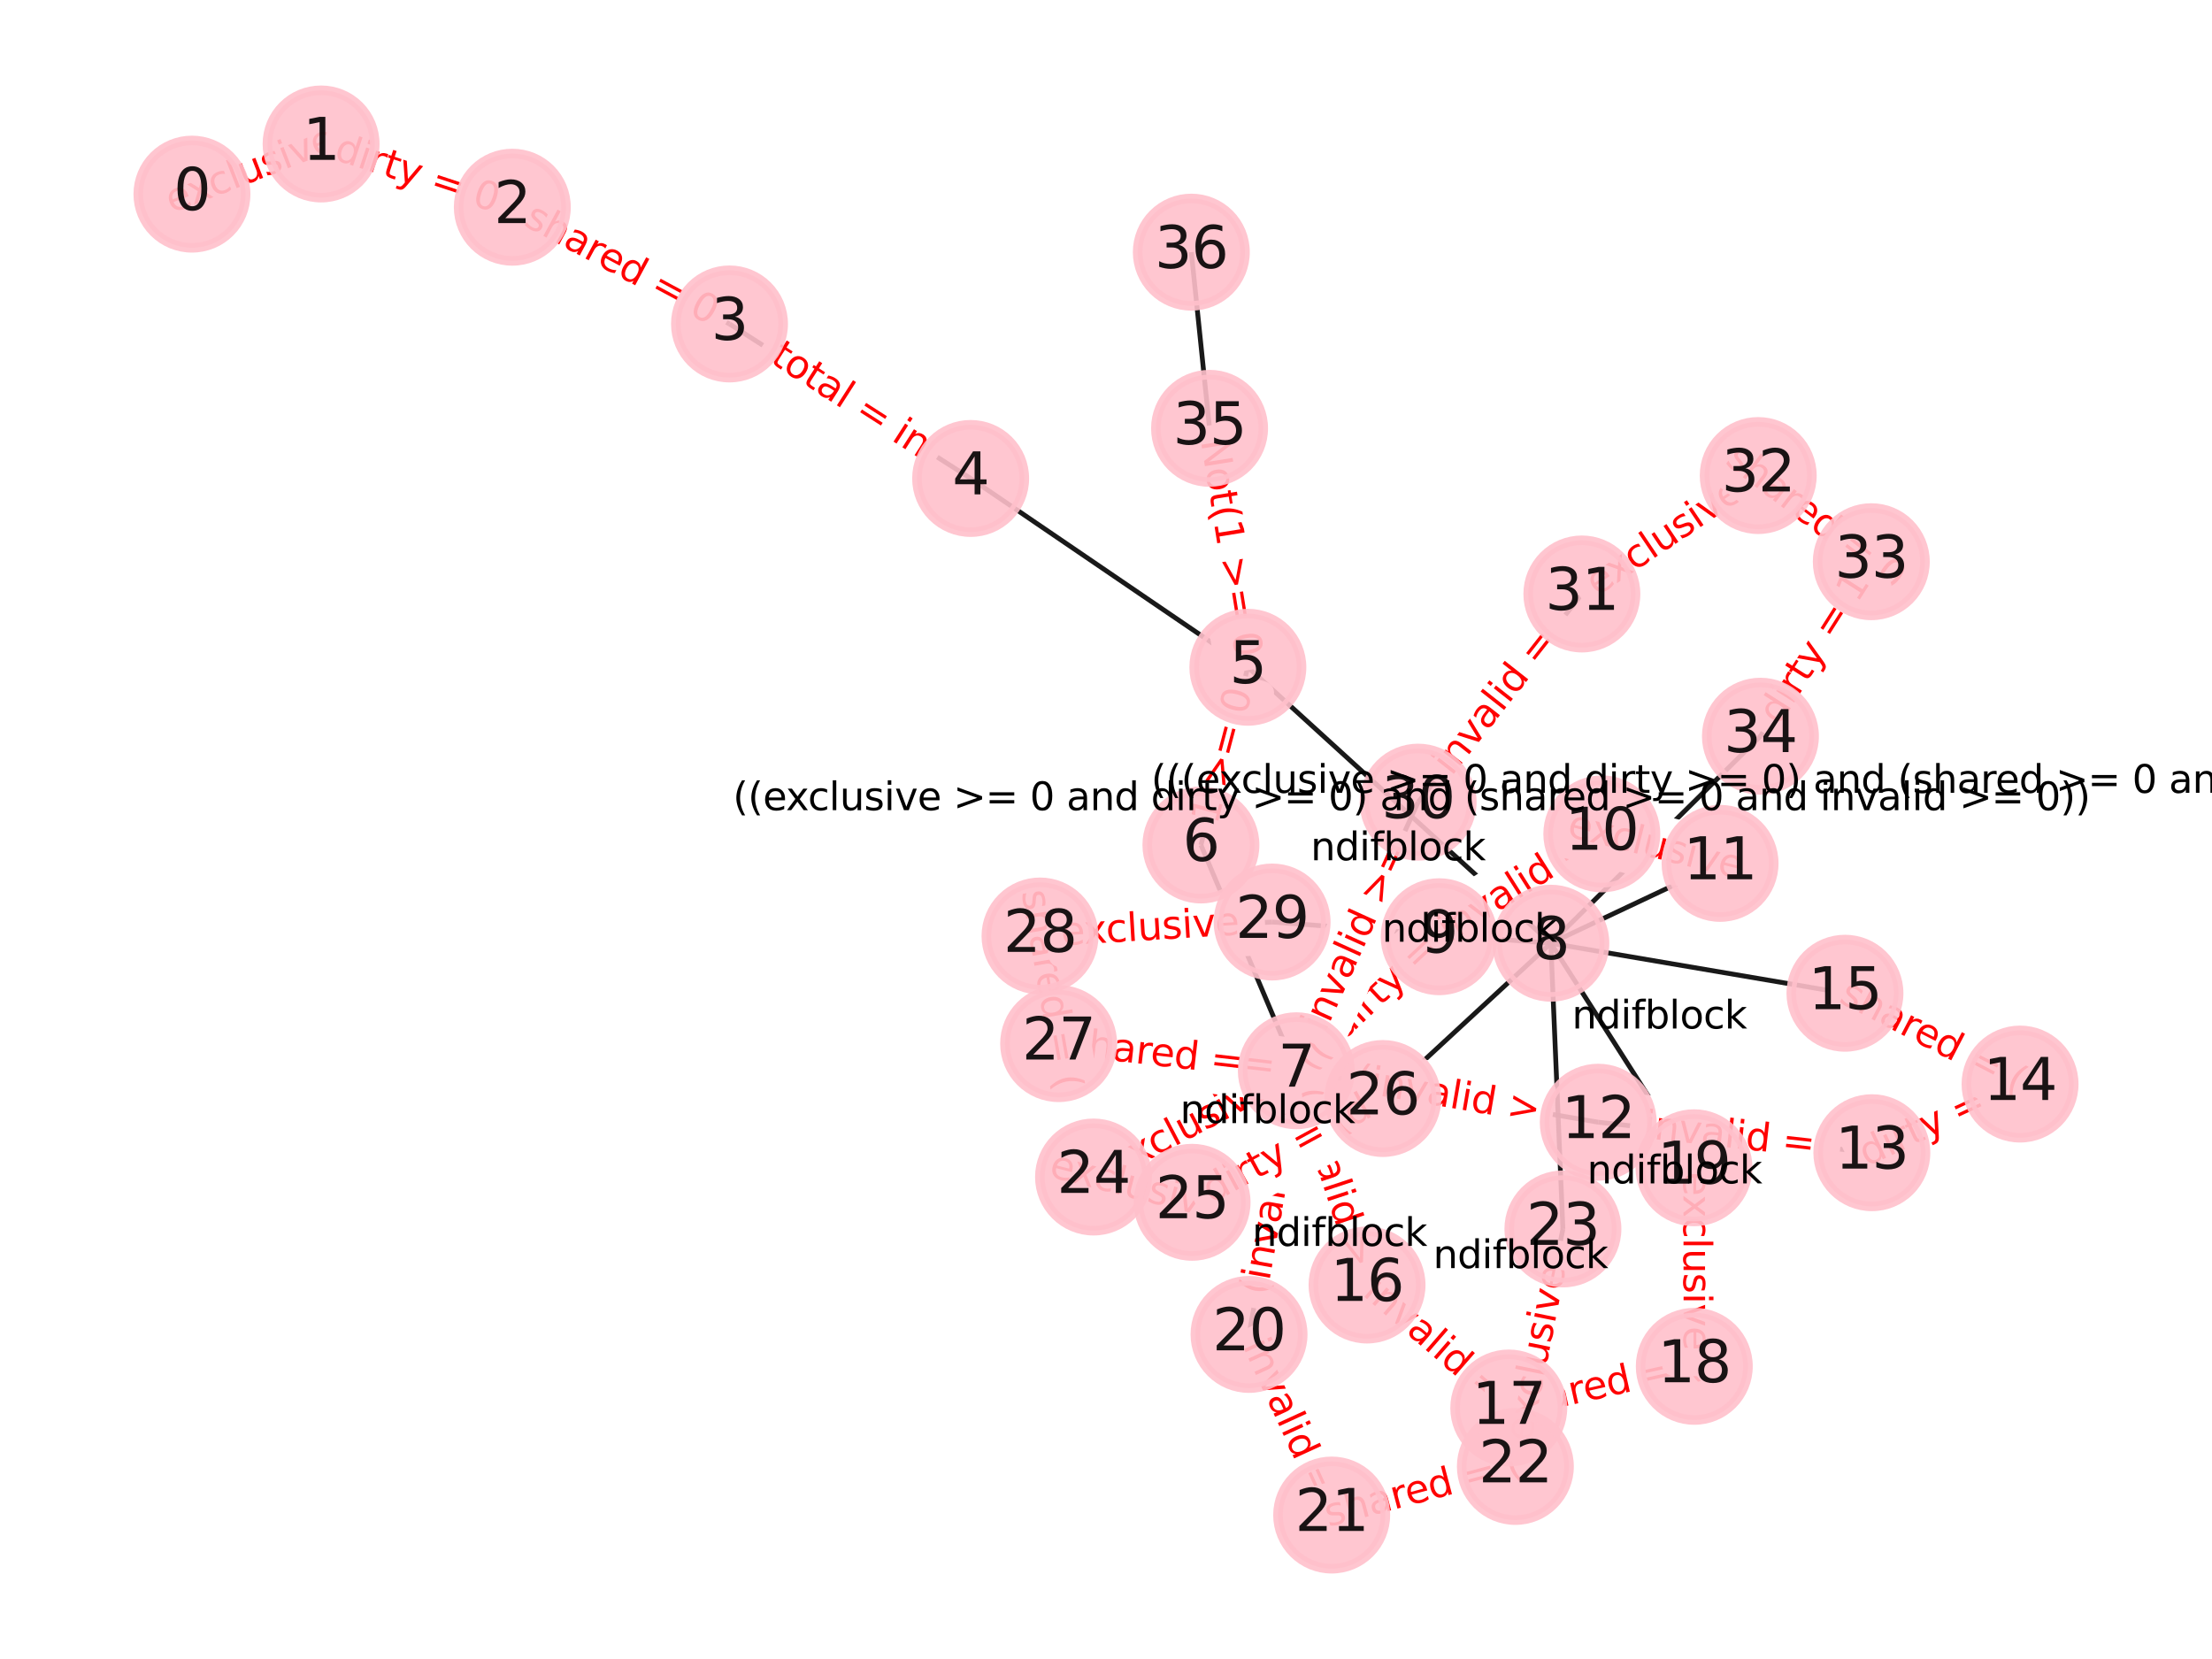 <?xml version="1.0" encoding="utf-8" standalone="no"?>
<!DOCTYPE svg PUBLIC "-//W3C//DTD SVG 1.1//EN"
  "http://www.w3.org/Graphics/SVG/1.1/DTD/svg11.dtd">
<svg xmlns:xlink="http://www.w3.org/1999/xlink" width="460.8pt" height="345.6pt" viewBox="0 0 460.8 345.6" xmlns="http://www.w3.org/2000/svg" version="1.1">
 <defs>
  <style type="text/css">*{stroke-linejoin: round; stroke-linecap: butt}</style>
 </defs>
 <g id="figure_1">
  <g id="patch_1">
   <path d="M 0 345.6 
L 460.8 345.6 
L 460.8 0 
L 0 0 
z
" style="fill: #ffffff"/>
  </g>
  <g id="axes_1">
   <g id="LineCollection_1">
    <path d="M 39.987 40.441 
L 66.889 29.99 
" clip-path="url(#p7dc6ca778b)" style="fill: none; stroke: #000000; stroke-opacity: 0.9"/>
    <path d="M 66.889 29.99 
L 106.724 43.164 
" clip-path="url(#p7dc6ca778b)" style="fill: none; stroke: #000000; stroke-opacity: 0.9"/>
    <path d="M 106.724 43.164 
L 151.967 67.484 
" clip-path="url(#p7dc6ca778b)" style="fill: none; stroke: #000000; stroke-opacity: 0.9"/>
    <path d="M 151.967 67.484 
L 202.202 99.67 
" clip-path="url(#p7dc6ca778b)" style="fill: none; stroke: #000000; stroke-opacity: 0.9"/>
    <path d="M 202.202 99.67 
L 259.949 139.003 
" clip-path="url(#p7dc6ca778b)" style="fill: none; stroke: #000000; stroke-opacity: 0.9"/>
    <path d="M 259.949 139.003 
L 250.174 176.023 
" clip-path="url(#p7dc6ca778b)" style="fill: none; stroke: #000000; stroke-opacity: 0.9"/>
    <path d="M 259.949 139.003 
L 323.068 196.487 
" clip-path="url(#p7dc6ca778b)" style="fill: none; stroke: #000000; stroke-opacity: 0.9"/>
    <path d="M 259.949 139.003 
L 251.972 89.229 
" clip-path="url(#p7dc6ca778b)" style="fill: none; stroke: #000000; stroke-opacity: 0.9"/>
    <path d="M 250.174 176.023 
L 270.049 223.059 
" clip-path="url(#p7dc6ca778b)" style="fill: none; stroke: #000000; stroke-opacity: 0.9"/>
    <path d="M 270.049 223.059 
L 299.807 195.136 
" clip-path="url(#p7dc6ca778b)" style="fill: none; stroke: #000000; stroke-opacity: 0.9"/>
    <path d="M 270.049 223.059 
L 332.941 233.777 
" clip-path="url(#p7dc6ca778b)" style="fill: none; stroke: #000000; stroke-opacity: 0.9"/>
    <path d="M 270.049 223.059 
L 284.779 267.691 
" clip-path="url(#p7dc6ca778b)" style="fill: none; stroke: #000000; stroke-opacity: 0.9"/>
    <path d="M 270.049 223.059 
L 260.195 277.984 
" clip-path="url(#p7dc6ca778b)" style="fill: none; stroke: #000000; stroke-opacity: 0.9"/>
    <path d="M 270.049 223.059 
L 227.803 245.194 
" clip-path="url(#p7dc6ca778b)" style="fill: none; stroke: #000000; stroke-opacity: 0.9"/>
    <path d="M 270.049 223.059 
L 220.533 217.403 
" clip-path="url(#p7dc6ca778b)" style="fill: none; stroke: #000000; stroke-opacity: 0.9"/>
    <path d="M 270.049 223.059 
L 295.418 167.1 
" clip-path="url(#p7dc6ca778b)" style="fill: none; stroke: #000000; stroke-opacity: 0.9"/>
    <path d="M 323.068 196.487 
L 358.319 179.855 
" clip-path="url(#p7dc6ca778b)" style="fill: none; stroke: #000000; stroke-opacity: 0.9"/>
    <path d="M 323.068 196.487 
L 384.337 206.908 
" clip-path="url(#p7dc6ca778b)" style="fill: none; stroke: #000000; stroke-opacity: 0.9"/>
    <path d="M 323.068 196.487 
L 352.887 243.266 
" clip-path="url(#p7dc6ca778b)" style="fill: none; stroke: #000000; stroke-opacity: 0.9"/>
    <path d="M 323.068 196.487 
L 325.581 256.012 
" clip-path="url(#p7dc6ca778b)" style="fill: none; stroke: #000000; stroke-opacity: 0.9"/>
    <path d="M 323.068 196.487 
L 288.069 228.838 
" clip-path="url(#p7dc6ca778b)" style="fill: none; stroke: #000000; stroke-opacity: 0.9"/>
    <path d="M 323.068 196.487 
L 265.003 192.073 
" clip-path="url(#p7dc6ca778b)" style="fill: none; stroke: #000000; stroke-opacity: 0.9"/>
    <path d="M 323.068 196.487 
L 366.73 153.366 
" clip-path="url(#p7dc6ca778b)" style="fill: none; stroke: #000000; stroke-opacity: 0.9"/>
    <path d="M 299.807 195.136 
L 333.688 173.711 
" clip-path="url(#p7dc6ca778b)" style="fill: none; stroke: #000000; stroke-opacity: 0.9"/>
    <path d="M 333.688 173.711 
L 358.319 179.855 
" clip-path="url(#p7dc6ca778b)" style="fill: none; stroke: #000000; stroke-opacity: 0.9"/>
    <path d="M 332.941 233.777 
L 389.939 240.13 
" clip-path="url(#p7dc6ca778b)" style="fill: none; stroke: #000000; stroke-opacity: 0.9"/>
    <path d="M 389.939 240.13 
L 420.813 225.829 
" clip-path="url(#p7dc6ca778b)" style="fill: none; stroke: #000000; stroke-opacity: 0.9"/>
    <path d="M 420.813 225.829 
L 384.337 206.908 
" clip-path="url(#p7dc6ca778b)" style="fill: none; stroke: #000000; stroke-opacity: 0.9"/>
    <path d="M 284.779 267.691 
L 314.304 293.313 
" clip-path="url(#p7dc6ca778b)" style="fill: none; stroke: #000000; stroke-opacity: 0.9"/>
    <path d="M 314.304 293.313 
L 352.95 284.629 
" clip-path="url(#p7dc6ca778b)" style="fill: none; stroke: #000000; stroke-opacity: 0.9"/>
    <path d="M 352.95 284.629 
L 352.887 243.266 
" clip-path="url(#p7dc6ca778b)" style="fill: none; stroke: #000000; stroke-opacity: 0.9"/>
    <path d="M 260.195 277.984 
L 277.411 315.61 
" clip-path="url(#p7dc6ca778b)" style="fill: none; stroke: #000000; stroke-opacity: 0.9"/>
    <path d="M 277.411 315.61 
L 315.677 305.484 
" clip-path="url(#p7dc6ca778b)" style="fill: none; stroke: #000000; stroke-opacity: 0.9"/>
    <path d="M 315.677 305.484 
L 325.581 256.012 
" clip-path="url(#p7dc6ca778b)" style="fill: none; stroke: #000000; stroke-opacity: 0.9"/>
    <path d="M 227.803 245.194 
L 248.331 250.46 
" clip-path="url(#p7dc6ca778b)" style="fill: none; stroke: #000000; stroke-opacity: 0.9"/>
    <path d="M 248.331 250.46 
L 288.069 228.838 
" clip-path="url(#p7dc6ca778b)" style="fill: none; stroke: #000000; stroke-opacity: 0.9"/>
    <path d="M 220.533 217.403 
L 216.656 194.986 
" clip-path="url(#p7dc6ca778b)" style="fill: none; stroke: #000000; stroke-opacity: 0.9"/>
    <path d="M 216.656 194.986 
L 265.003 192.073 
" clip-path="url(#p7dc6ca778b)" style="fill: none; stroke: #000000; stroke-opacity: 0.9"/>
    <path d="M 295.418 167.1 
L 329.532 123.735 
" clip-path="url(#p7dc6ca778b)" style="fill: none; stroke: #000000; stroke-opacity: 0.9"/>
    <path d="M 329.532 123.735 
L 366.27 99.065 
" clip-path="url(#p7dc6ca778b)" style="fill: none; stroke: #000000; stroke-opacity: 0.9"/>
    <path d="M 366.27 99.065 
L 389.825 117.014 
" clip-path="url(#p7dc6ca778b)" style="fill: none; stroke: #000000; stroke-opacity: 0.9"/>
    <path d="M 389.825 117.014 
L 366.73 153.366 
" clip-path="url(#p7dc6ca778b)" style="fill: none; stroke: #000000; stroke-opacity: 0.9"/>
    <path d="M 251.972 89.229 
L 248.175 52.527 
" clip-path="url(#p7dc6ca778b)" style="fill: none; stroke: #000000; stroke-opacity: 0.9"/>
   </g>
   <g id="text_1">
    <g id="patch_2">
     <path d="M 37.225 48.241 
L 74.193 33.881 
Q 76.43 33.012 75.561 30.775 
L 72.757 23.558 
Q 71.888 21.32 69.651 22.19 
L 32.684 36.55 
Q 30.446 37.419 31.315 39.656 
L 34.119 46.873 
Q 34.988 49.111 37.225 48.241 
z
" clip-path="url(#p7dc6ca778b)" style="fill: #ffffff; stroke: #ffffff; stroke-linejoin: miter"/>
    </g>
    <g clip-path="url(#p7dc6ca778b)">
     <!-- exclusive  -->
     <g style="fill: #ff0000" transform="translate(35.754 44.454)rotate(-21.23)scale(0.08 -0.08)">
      <defs>
       <path id="DejaVuSans-65" d="M 3597 1894 
L 3597 1613 
L 953 1613 
Q 991 1019 1311 708 
Q 1631 397 2203 397 
Q 2534 397 2845 478 
Q 3156 559 3463 722 
L 3463 178 
Q 3153 47 2828 -22 
Q 2503 -91 2169 -91 
Q 1331 -91 842 396 
Q 353 884 353 1716 
Q 353 2575 817 3079 
Q 1281 3584 2069 3584 
Q 2775 3584 3186 3129 
Q 3597 2675 3597 1894 
z
M 3022 2063 
Q 3016 2534 2758 2815 
Q 2500 3097 2075 3097 
Q 1594 3097 1305 2825 
Q 1016 2553 972 2059 
L 3022 2063 
z
" transform="scale(0.016)"/>
       <path id="DejaVuSans-78" d="M 3513 3500 
L 2247 1797 
L 3578 0 
L 2900 0 
L 1881 1375 
L 863 0 
L 184 0 
L 1544 1831 
L 300 3500 
L 978 3500 
L 1906 2253 
L 2834 3500 
L 3513 3500 
z
" transform="scale(0.016)"/>
       <path id="DejaVuSans-63" d="M 3122 3366 
L 3122 2828 
Q 2878 2963 2633 3030 
Q 2388 3097 2138 3097 
Q 1578 3097 1268 2742 
Q 959 2388 959 1747 
Q 959 1106 1268 751 
Q 1578 397 2138 397 
Q 2388 397 2633 464 
Q 2878 531 3122 666 
L 3122 134 
Q 2881 22 2623 -34 
Q 2366 -91 2075 -91 
Q 1284 -91 818 406 
Q 353 903 353 1747 
Q 353 2603 823 3093 
Q 1294 3584 2113 3584 
Q 2378 3584 2631 3529 
Q 2884 3475 3122 3366 
z
" transform="scale(0.016)"/>
       <path id="DejaVuSans-6c" d="M 603 4863 
L 1178 4863 
L 1178 0 
L 603 0 
L 603 4863 
z
" transform="scale(0.016)"/>
       <path id="DejaVuSans-75" d="M 544 1381 
L 544 3500 
L 1119 3500 
L 1119 1403 
Q 1119 906 1312 657 
Q 1506 409 1894 409 
Q 2359 409 2629 706 
Q 2900 1003 2900 1516 
L 2900 3500 
L 3475 3500 
L 3475 0 
L 2900 0 
L 2900 538 
Q 2691 219 2414 64 
Q 2138 -91 1772 -91 
Q 1169 -91 856 284 
Q 544 659 544 1381 
z
M 1991 3584 
L 1991 3584 
z
" transform="scale(0.016)"/>
       <path id="DejaVuSans-73" d="M 2834 3397 
L 2834 2853 
Q 2591 2978 2328 3040 
Q 2066 3103 1784 3103 
Q 1356 3103 1142 2972 
Q 928 2841 928 2578 
Q 928 2378 1081 2264 
Q 1234 2150 1697 2047 
L 1894 2003 
Q 2506 1872 2764 1633 
Q 3022 1394 3022 966 
Q 3022 478 2636 193 
Q 2250 -91 1575 -91 
Q 1294 -91 989 -36 
Q 684 19 347 128 
L 347 722 
Q 666 556 975 473 
Q 1284 391 1588 391 
Q 1994 391 2212 530 
Q 2431 669 2431 922 
Q 2431 1156 2273 1281 
Q 2116 1406 1581 1522 
L 1381 1569 
Q 847 1681 609 1914 
Q 372 2147 372 2553 
Q 372 3047 722 3315 
Q 1072 3584 1716 3584 
Q 2034 3584 2315 3537 
Q 2597 3491 2834 3397 
z
" transform="scale(0.016)"/>
       <path id="DejaVuSans-69" d="M 603 3500 
L 1178 3500 
L 1178 0 
L 603 0 
L 603 3500 
z
M 603 4863 
L 1178 4863 
L 1178 4134 
L 603 4134 
L 603 4863 
z
" transform="scale(0.016)"/>
       <path id="DejaVuSans-76" d="M 191 3500 
L 800 3500 
L 1894 563 
L 2988 3500 
L 3597 3500 
L 2284 0 
L 1503 0 
L 191 3500 
z
" transform="scale(0.016)"/>
       <path id="DejaVuSans-20" transform="scale(0.016)"/>
      </defs>
      <use xlink:href="#DejaVuSans-65"/>
      <use xlink:href="#DejaVuSans-78" x="59.773"/>
      <use xlink:href="#DejaVuSans-63" x="117.203"/>
      <use xlink:href="#DejaVuSans-6c" x="172.184"/>
      <use xlink:href="#DejaVuSans-75" x="199.967"/>
      <use xlink:href="#DejaVuSans-73" x="263.346"/>
      <use xlink:href="#DejaVuSans-69" x="315.445"/>
      <use xlink:href="#DejaVuSans-76" x="343.229"/>
      <use xlink:href="#DejaVuSans-65" x="402.408"/>
      <use xlink:href="#DejaVuSans-20" x="463.932"/>
     </g>
    </g>
   </g>
   <g id="text_2">
    <g id="patch_3">
     <path d="M 68.061 36.983 
L 101.614 48.08 
Q 103.893 48.833 104.646 46.555 
L 107.077 39.204 
Q 107.831 36.925 105.552 36.172 
L 72 25.075 
Q 69.721 24.321 68.967 26.6 
L 66.536 33.951 
Q 65.783 36.229 68.061 36.983 
z
" clip-path="url(#p7dc6ca778b)" style="fill: #ffffff; stroke: #ffffff; stroke-linejoin: miter"/>
    </g>
    <g clip-path="url(#p7dc6ca778b)">
     <!-- dirty = 0 -->
     <g style="fill: #ff0000" transform="translate(69.337 33.125)rotate(-341.7)scale(0.08 -0.08)">
      <defs>
       <path id="DejaVuSans-64" d="M 2906 2969 
L 2906 4863 
L 3481 4863 
L 3481 0 
L 2906 0 
L 2906 525 
Q 2725 213 2448 61 
Q 2172 -91 1784 -91 
Q 1150 -91 751 415 
Q 353 922 353 1747 
Q 353 2572 751 3078 
Q 1150 3584 1784 3584 
Q 2172 3584 2448 3432 
Q 2725 3281 2906 2969 
z
M 947 1747 
Q 947 1113 1208 752 
Q 1469 391 1925 391 
Q 2381 391 2643 752 
Q 2906 1113 2906 1747 
Q 2906 2381 2643 2742 
Q 2381 3103 1925 3103 
Q 1469 3103 1208 2742 
Q 947 2381 947 1747 
z
" transform="scale(0.016)"/>
       <path id="DejaVuSans-72" d="M 2631 2963 
Q 2534 3019 2420 3045 
Q 2306 3072 2169 3072 
Q 1681 3072 1420 2755 
Q 1159 2438 1159 1844 
L 1159 0 
L 581 0 
L 581 3500 
L 1159 3500 
L 1159 2956 
Q 1341 3275 1631 3429 
Q 1922 3584 2338 3584 
Q 2397 3584 2469 3576 
Q 2541 3569 2628 3553 
L 2631 2963 
z
" transform="scale(0.016)"/>
       <path id="DejaVuSans-74" d="M 1172 4494 
L 1172 3500 
L 2356 3500 
L 2356 3053 
L 1172 3053 
L 1172 1153 
Q 1172 725 1289 603 
Q 1406 481 1766 481 
L 2356 481 
L 2356 0 
L 1766 0 
Q 1100 0 847 248 
Q 594 497 594 1153 
L 594 3053 
L 172 3053 
L 172 3500 
L 594 3500 
L 594 4494 
L 1172 4494 
z
" transform="scale(0.016)"/>
       <path id="DejaVuSans-79" d="M 2059 -325 
Q 1816 -950 1584 -1140 
Q 1353 -1331 966 -1331 
L 506 -1331 
L 506 -850 
L 844 -850 
Q 1081 -850 1212 -737 
Q 1344 -625 1503 -206 
L 1606 56 
L 191 3500 
L 800 3500 
L 1894 763 
L 2988 3500 
L 3597 3500 
L 2059 -325 
z
" transform="scale(0.016)"/>
       <path id="DejaVuSans-3d" d="M 678 2906 
L 4684 2906 
L 4684 2381 
L 678 2381 
L 678 2906 
z
M 678 1631 
L 4684 1631 
L 4684 1100 
L 678 1100 
L 678 1631 
z
" transform="scale(0.016)"/>
       <path id="DejaVuSans-30" d="M 2034 4250 
Q 1547 4250 1301 3770 
Q 1056 3291 1056 2328 
Q 1056 1369 1301 889 
Q 1547 409 2034 409 
Q 2525 409 2770 889 
Q 3016 1369 3016 2328 
Q 3016 3291 2770 3770 
Q 2525 4250 2034 4250 
z
M 2034 4750 
Q 2819 4750 3233 4129 
Q 3647 3509 3647 2328 
Q 3647 1150 3233 529 
Q 2819 -91 2034 -91 
Q 1250 -91 836 529 
Q 422 1150 422 2328 
Q 422 3509 836 4129 
Q 1250 4750 2034 4750 
z
" transform="scale(0.016)"/>
      </defs>
      <use xlink:href="#DejaVuSans-64"/>
      <use xlink:href="#DejaVuSans-69" x="63.477"/>
      <use xlink:href="#DejaVuSans-72" x="91.26"/>
      <use xlink:href="#DejaVuSans-74" x="132.373"/>
      <use xlink:href="#DejaVuSans-79" x="171.582"/>
      <use xlink:href="#DejaVuSans-20" x="230.762"/>
      <use xlink:href="#DejaVuSans-3d" x="262.549"/>
      <use xlink:href="#DejaVuSans-20" x="346.338"/>
      <use xlink:href="#DejaVuSans-30" x="378.125"/>
     </g>
    </g>
   </g>
   <g id="text_3">
    <g id="patch_4">
     <path d="M 106.942 50.401 
L 145.811 71.295 
Q 147.925 72.431 149.061 70.317 
L 152.727 63.497 
Q 153.863 61.384 151.749 60.247 
L 112.88 39.354 
Q 110.766 38.217 109.63 40.331 
L 105.964 47.151 
Q 104.828 49.265 106.942 50.401 
z
" clip-path="url(#p7dc6ca778b)" style="fill: #ffffff; stroke: #ffffff; stroke-linejoin: miter"/>
    </g>
    <g clip-path="url(#p7dc6ca778b)">
     <!-- shared = 0 -->
     <g style="fill: #ff0000" transform="translate(108.866 46.822)rotate(-331.741)scale(0.08 -0.08)">
      <defs>
       <path id="DejaVuSans-68" d="M 3513 2113 
L 3513 0 
L 2938 0 
L 2938 2094 
Q 2938 2591 2744 2837 
Q 2550 3084 2163 3084 
Q 1697 3084 1428 2787 
Q 1159 2491 1159 1978 
L 1159 0 
L 581 0 
L 581 4863 
L 1159 4863 
L 1159 2956 
Q 1366 3272 1645 3428 
Q 1925 3584 2291 3584 
Q 2894 3584 3203 3211 
Q 3513 2838 3513 2113 
z
" transform="scale(0.016)"/>
       <path id="DejaVuSans-61" d="M 2194 1759 
Q 1497 1759 1228 1600 
Q 959 1441 959 1056 
Q 959 750 1161 570 
Q 1363 391 1709 391 
Q 2188 391 2477 730 
Q 2766 1069 2766 1631 
L 2766 1759 
L 2194 1759 
z
M 3341 1997 
L 3341 0 
L 2766 0 
L 2766 531 
Q 2569 213 2275 61 
Q 1981 -91 1556 -91 
Q 1019 -91 701 211 
Q 384 513 384 1019 
Q 384 1609 779 1909 
Q 1175 2209 1959 2209 
L 2766 2209 
L 2766 2266 
Q 2766 2663 2505 2880 
Q 2244 3097 1772 3097 
Q 1472 3097 1187 3025 
Q 903 2953 641 2809 
L 641 3341 
Q 956 3463 1253 3523 
Q 1550 3584 1831 3584 
Q 2591 3584 2966 3190 
Q 3341 2797 3341 1997 
z
" transform="scale(0.016)"/>
      </defs>
      <use xlink:href="#DejaVuSans-73"/>
      <use xlink:href="#DejaVuSans-68" x="52.1"/>
      <use xlink:href="#DejaVuSans-61" x="115.479"/>
      <use xlink:href="#DejaVuSans-72" x="176.758"/>
      <use xlink:href="#DejaVuSans-65" x="215.621"/>
      <use xlink:href="#DejaVuSans-64" x="277.145"/>
      <use xlink:href="#DejaVuSans-20" x="340.621"/>
      <use xlink:href="#DejaVuSans-3d" x="372.408"/>
      <use xlink:href="#DejaVuSans-20" x="456.197"/>
      <use xlink:href="#DejaVuSans-30" x="487.984"/>
     </g>
    </g>
   </g>
   <g id="text_4">
    <g id="patch_5">
     <path d="M 157.967 78.776 
L 189.436 98.939 
Q 191.457 100.233 192.751 98.213 
L 196.928 91.693 
Q 198.223 89.673 196.202 88.378 
L 164.733 68.216 
Q 162.713 66.921 161.418 68.942 
L 157.241 75.461 
Q 155.946 77.482 157.967 78.776 
z
" clip-path="url(#p7dc6ca778b)" style="fill: #ffffff; stroke: #ffffff; stroke-linejoin: miter"/>
    </g>
    <g clip-path="url(#p7dc6ca778b)">
     <!-- total = in -->
     <g style="fill: #ff0000" transform="translate(160.159 75.355)rotate(-327.352)scale(0.08 -0.08)">
      <defs>
       <path id="DejaVuSans-6f" d="M 1959 3097 
Q 1497 3097 1228 2736 
Q 959 2375 959 1747 
Q 959 1119 1226 758 
Q 1494 397 1959 397 
Q 2419 397 2687 759 
Q 2956 1122 2956 1747 
Q 2956 2369 2687 2733 
Q 2419 3097 1959 3097 
z
M 1959 3584 
Q 2709 3584 3137 3096 
Q 3566 2609 3566 1747 
Q 3566 888 3137 398 
Q 2709 -91 1959 -91 
Q 1206 -91 779 398 
Q 353 888 353 1747 
Q 353 2609 779 3096 
Q 1206 3584 1959 3584 
z
" transform="scale(0.016)"/>
       <path id="DejaVuSans-6e" d="M 3513 2113 
L 3513 0 
L 2938 0 
L 2938 2094 
Q 2938 2591 2744 2837 
Q 2550 3084 2163 3084 
Q 1697 3084 1428 2787 
Q 1159 2491 1159 1978 
L 1159 0 
L 581 0 
L 581 3500 
L 1159 3500 
L 1159 2956 
Q 1366 3272 1645 3428 
Q 1925 3584 2291 3584 
Q 2894 3584 3203 3211 
Q 3513 2838 3513 2113 
z
" transform="scale(0.016)"/>
      </defs>
      <use xlink:href="#DejaVuSans-74"/>
      <use xlink:href="#DejaVuSans-6f" x="39.209"/>
      <use xlink:href="#DejaVuSans-74" x="100.391"/>
      <use xlink:href="#DejaVuSans-61" x="139.6"/>
      <use xlink:href="#DejaVuSans-6c" x="200.879"/>
      <use xlink:href="#DejaVuSans-20" x="228.662"/>
      <use xlink:href="#DejaVuSans-3d" x="260.449"/>
      <use xlink:href="#DejaVuSans-20" x="344.238"/>
      <use xlink:href="#DejaVuSans-69" x="376.025"/>
      <use xlink:href="#DejaVuSans-6e" x="403.809"/>
     </g>
    </g>
   </g>
   <g id="text_5">
    <g id="patch_6">
     <path d="M 257.465 172.975 
L 264.785 145.253 
Q 265.398 142.932 263.077 142.32 
L 255.591 140.343 
Q 253.271 139.73 252.658 142.051 
L 245.338 169.773 
Q 244.726 172.094 247.046 172.706 
L 254.532 174.683 
Q 256.853 175.296 257.465 172.975 
z
" clip-path="url(#p7dc6ca778b)" style="fill: #ffffff; stroke: #ffffff; stroke-linejoin: miter"/>
    </g>
    <g clip-path="url(#p7dc6ca778b)">
     <!-- 1 &gt;= 0 -->
     <g style="fill: #ff0000" transform="translate(253.536 171.938)rotate(-75.21)scale(0.08 -0.08)">
      <defs>
       <path id="DejaVuSans-31" d="M 794 531 
L 1825 531 
L 1825 4091 
L 703 3866 
L 703 4441 
L 1819 4666 
L 2450 4666 
L 2450 531 
L 3481 531 
L 3481 0 
L 794 0 
L 794 531 
z
" transform="scale(0.016)"/>
       <path id="DejaVuSans-3e" d="M 678 3150 
L 678 3719 
L 4684 2266 
L 4684 1747 
L 678 294 
L 678 863 
L 3897 2003 
L 678 3150 
z
" transform="scale(0.016)"/>
      </defs>
      <use xlink:href="#DejaVuSans-31"/>
      <use xlink:href="#DejaVuSans-20" x="63.623"/>
      <use xlink:href="#DejaVuSans-3e" x="95.41"/>
      <use xlink:href="#DejaVuSans-3d" x="179.199"/>
      <use xlink:href="#DejaVuSans-20" x="262.988"/>
      <use xlink:href="#DejaVuSans-30" x="294.775"/>
     </g>
    </g>
   </g>
   <g id="text_6">
    <g id="patch_7">
     <path d="M 275.702 226.354 
L 302.736 200.988 
Q 304.486 199.346 302.844 197.595 
L 297.546 191.949 
Q 295.904 190.199 294.154 191.841 
L 267.12 217.208 
Q 265.37 218.85 267.012 220.6 
L 272.31 226.246 
Q 273.952 227.997 275.702 226.354 
z
" clip-path="url(#p7dc6ca778b)" style="fill: #ffffff; stroke: #ffffff; stroke-linejoin: miter"/>
    </g>
    <g clip-path="url(#p7dc6ca778b)">
     <!-- (((dirty = -->
     <g style="fill: #ff0000" transform="translate(272.922 223.391)rotate(-43.178)scale(0.08 -0.08)">
      <defs>
       <path id="DejaVuSans-28" d="M 1984 4856 
Q 1566 4138 1362 3434 
Q 1159 2731 1159 2009 
Q 1159 1288 1364 580 
Q 1569 -128 1984 -844 
L 1484 -844 
Q 1016 -109 783 600 
Q 550 1309 550 2009 
Q 550 2706 781 3412 
Q 1013 4119 1484 4856 
L 1984 4856 
z
" transform="scale(0.016)"/>
      </defs>
      <use xlink:href="#DejaVuSans-28"/>
      <use xlink:href="#DejaVuSans-28" x="39.014"/>
      <use xlink:href="#DejaVuSans-28" x="78.027"/>
      <use xlink:href="#DejaVuSans-64" x="117.041"/>
      <use xlink:href="#DejaVuSans-69" x="180.518"/>
      <use xlink:href="#DejaVuSans-72" x="208.301"/>
      <use xlink:href="#DejaVuSans-74" x="249.414"/>
      <use xlink:href="#DejaVuSans-79" x="288.623"/>
      <use xlink:href="#DejaVuSans-20" x="347.803"/>
      <use xlink:href="#DejaVuSans-3d" x="379.59"/>
     </g>
    </g>
   </g>
   <g id="text_7">
    <g id="patch_8">
     <path d="M 303.938 199.944 
L 336.26 179.504 
Q 338.289 178.221 337.006 176.193 
L 332.868 169.649 
Q 331.585 167.621 329.557 168.903 
L 297.235 189.343 
Q 295.206 190.626 296.489 192.654 
L 300.627 199.198 
Q 301.91 201.227 303.938 199.944 
z
" clip-path="url(#p7dc6ca778b)" style="fill: #ffffff; stroke: #ffffff; stroke-linejoin: miter"/>
    </g>
    <g clip-path="url(#p7dc6ca778b)">
     <!-- invalid =  -->
     <g style="fill: #ff0000" transform="translate(301.766 196.509)rotate(-32.308)scale(0.08 -0.08)">
      <use xlink:href="#DejaVuSans-69"/>
      <use xlink:href="#DejaVuSans-6e" x="27.783"/>
      <use xlink:href="#DejaVuSans-76" x="91.162"/>
      <use xlink:href="#DejaVuSans-61" x="150.342"/>
      <use xlink:href="#DejaVuSans-6c" x="211.621"/>
      <use xlink:href="#DejaVuSans-69" x="239.404"/>
      <use xlink:href="#DejaVuSans-64" x="267.188"/>
      <use xlink:href="#DejaVuSans-20" x="330.664"/>
      <use xlink:href="#DejaVuSans-3d" x="362.451"/>
      <use xlink:href="#DejaVuSans-20" x="446.24"/>
     </g>
    </g>
   </g>
   <g id="text_8">
    <g id="patch_9">
     <path d="M 325.246 178.069 
L 363.725 187.667 
Q 366.054 188.248 366.635 185.92 
L 368.509 178.407 
Q 369.09 176.079 366.761 175.498 
L 328.282 165.899 
Q 325.953 165.318 325.372 167.647 
L 323.498 175.159 
Q 322.917 177.488 325.246 178.069 
z
" clip-path="url(#p7dc6ca778b)" style="fill: #ffffff; stroke: #ffffff; stroke-linejoin: miter"/>
    </g>
    <g clip-path="url(#p7dc6ca778b)">
     <!-- exclusive  -->
     <g style="fill: #ff0000" transform="translate(326.229 174.126)rotate(-345.993)scale(0.08 -0.08)">
      <use xlink:href="#DejaVuSans-65"/>
      <use xlink:href="#DejaVuSans-78" x="59.773"/>
      <use xlink:href="#DejaVuSans-63" x="117.203"/>
      <use xlink:href="#DejaVuSans-6c" x="172.184"/>
      <use xlink:href="#DejaVuSans-75" x="199.967"/>
      <use xlink:href="#DejaVuSans-73" x="263.346"/>
      <use xlink:href="#DejaVuSans-69" x="315.445"/>
      <use xlink:href="#DejaVuSans-76" x="343.229"/>
      <use xlink:href="#DejaVuSans-65" x="402.408"/>
      <use xlink:href="#DejaVuSans-20" x="463.932"/>
     </g>
    </g>
   </g>
   <g id="text_9">
    <g id="patch_10">
     <path d="M 281.307 231.34 
L 319.576 237.861 
Q 321.942 238.264 322.346 235.898 
L 323.646 228.266 
Q 324.049 225.9 321.683 225.497 
L 283.414 218.975 
Q 281.048 218.572 280.645 220.938 
L 279.344 228.571 
Q 278.941 230.936 281.307 231.34 
z
" clip-path="url(#p7dc6ca778b)" style="fill: #ffffff; stroke: #ffffff; stroke-linejoin: miter"/>
    </g>
    <g clip-path="url(#p7dc6ca778b)">
     <!-- (invalid &gt; -->
     <g style="fill: #ff0000" transform="translate(281.99 227.334)rotate(-350.329)scale(0.08 -0.08)">
      <use xlink:href="#DejaVuSans-28"/>
      <use xlink:href="#DejaVuSans-69" x="39.014"/>
      <use xlink:href="#DejaVuSans-6e" x="66.797"/>
      <use xlink:href="#DejaVuSans-76" x="130.176"/>
      <use xlink:href="#DejaVuSans-61" x="189.355"/>
      <use xlink:href="#DejaVuSans-6c" x="250.635"/>
      <use xlink:href="#DejaVuSans-69" x="278.418"/>
      <use xlink:href="#DejaVuSans-64" x="306.201"/>
      <use xlink:href="#DejaVuSans-20" x="369.678"/>
      <use xlink:href="#DejaVuSans-3e" x="401.465"/>
     </g>
    </g>
   </g>
   <g id="text_10">
    <g id="patch_11">
     <path d="M 341.742 241.068 
L 379.749 245.304 
Q 382.134 245.57 382.4 243.185 
L 383.258 235.49 
Q 383.524 233.104 381.138 232.839 
L 343.131 228.602 
Q 340.746 228.337 340.48 230.722 
L 339.622 238.417 
Q 339.357 240.802 341.742 241.068 
z
" clip-path="url(#p7dc6ca778b)" style="fill: #ffffff; stroke: #ffffff; stroke-linejoin: miter"/>
    </g>
    <g clip-path="url(#p7dc6ca778b)">
     <!-- invalid =  -->
     <g style="fill: #ff0000" transform="translate(342.192 237.029)rotate(-353.64)scale(0.08 -0.08)">
      <use xlink:href="#DejaVuSans-69"/>
      <use xlink:href="#DejaVuSans-6e" x="27.783"/>
      <use xlink:href="#DejaVuSans-76" x="91.162"/>
      <use xlink:href="#DejaVuSans-61" x="150.342"/>
      <use xlink:href="#DejaVuSans-6c" x="211.621"/>
      <use xlink:href="#DejaVuSans-69" x="239.404"/>
      <use xlink:href="#DejaVuSans-64" x="267.188"/>
      <use xlink:href="#DejaVuSans-20" x="330.664"/>
      <use xlink:href="#DejaVuSans-3d" x="362.451"/>
      <use xlink:href="#DejaVuSans-20" x="446.24"/>
     </g>
    </g>
   </g>
   <g id="text_11">
    <g id="patch_12">
     <path d="M 390.567 246.75 
L 425.456 230.59 
Q 427.634 229.581 426.625 227.404 
L 423.371 220.378 
Q 422.363 218.2 420.185 219.209 
L 385.296 235.369 
Q 383.118 236.378 384.127 238.555 
L 387.381 245.581 
Q 388.389 247.759 390.567 246.75 
z
" clip-path="url(#p7dc6ca778b)" style="fill: #ffffff; stroke: #ffffff; stroke-linejoin: miter"/>
    </g>
    <g clip-path="url(#p7dc6ca778b)">
     <!-- dirty = (d -->
     <g style="fill: #ff0000" transform="translate(388.859 243.062)rotate(-24.852)scale(0.08 -0.08)">
      <use xlink:href="#DejaVuSans-64"/>
      <use xlink:href="#DejaVuSans-69" x="63.477"/>
      <use xlink:href="#DejaVuSans-72" x="91.26"/>
      <use xlink:href="#DejaVuSans-74" x="132.373"/>
      <use xlink:href="#DejaVuSans-79" x="171.582"/>
      <use xlink:href="#DejaVuSans-20" x="230.762"/>
      <use xlink:href="#DejaVuSans-3d" x="262.549"/>
      <use xlink:href="#DejaVuSans-20" x="346.338"/>
      <use xlink:href="#DejaVuSans-28" x="378.125"/>
      <use xlink:href="#DejaVuSans-64" x="417.139"/>
     </g>
    </g>
   </g>
   <g id="text_12">
    <g id="patch_13">
     <path d="M 380.975 212.229 
L 418.4 231.642 
Q 420.53 232.747 421.635 230.617 
L 425.2 223.744 
Q 426.305 221.614 424.175 220.508 
L 386.751 201.095 
Q 384.62 199.99 383.515 202.12 
L 379.95 208.993 
Q 378.845 211.123 380.975 212.229 
z
" clip-path="url(#p7dc6ca778b)" style="fill: #ffffff; stroke: #ffffff; stroke-linejoin: miter"/>
    </g>
    <g clip-path="url(#p7dc6ca778b)">
     <!-- shared = ( -->
     <g style="fill: #ff0000" transform="translate(382.846 208.621)rotate(-332.582)scale(0.08 -0.08)">
      <use xlink:href="#DejaVuSans-73"/>
      <use xlink:href="#DejaVuSans-68" x="52.1"/>
      <use xlink:href="#DejaVuSans-61" x="115.479"/>
      <use xlink:href="#DejaVuSans-72" x="176.758"/>
      <use xlink:href="#DejaVuSans-65" x="215.621"/>
      <use xlink:href="#DejaVuSans-64" x="277.145"/>
      <use xlink:href="#DejaVuSans-20" x="340.621"/>
      <use xlink:href="#DejaVuSans-3d" x="372.408"/>
      <use xlink:href="#DejaVuSans-20" x="456.197"/>
      <use xlink:href="#DejaVuSans-28" x="487.984"/>
     </g>
    </g>
   </g>
   <g id="text_13">
    <g id="patch_14">
     <path d="M 265.375 228.908 
L 277.542 265.773 
Q 278.294 268.052 280.573 267.3 
L 287.926 264.874 
Q 290.205 264.121 289.452 261.842 
L 277.286 224.977 
Q 276.534 222.698 274.254 223.45 
L 266.902 225.877 
Q 264.623 226.629 265.375 228.908 
z
" clip-path="url(#p7dc6ca778b)" style="fill: #ffffff; stroke: #ffffff; stroke-linejoin: miter"/>
    </g>
    <g clip-path="url(#p7dc6ca778b)">
     <!-- (invalid &gt; -->
     <g style="fill: #ff0000" transform="translate(269.234 227.634)rotate(-288.264)scale(0.08 -0.08)">
      <use xlink:href="#DejaVuSans-28"/>
      <use xlink:href="#DejaVuSans-69" x="39.014"/>
      <use xlink:href="#DejaVuSans-6e" x="66.797"/>
      <use xlink:href="#DejaVuSans-76" x="130.176"/>
      <use xlink:href="#DejaVuSans-61" x="189.355"/>
      <use xlink:href="#DejaVuSans-6c" x="250.635"/>
      <use xlink:href="#DejaVuSans-69" x="278.418"/>
      <use xlink:href="#DejaVuSans-64" x="306.201"/>
      <use xlink:href="#DejaVuSans-20" x="369.678"/>
      <use xlink:href="#DejaVuSans-3e" x="401.465"/>
     </g>
    </g>
   </g>
   <g id="text_14">
    <g id="patch_15">
     <path d="M 280.989 272.706 
L 309.872 297.771 
Q 311.685 299.344 313.258 297.531 
L 318.333 291.684 
Q 319.906 289.871 318.093 288.298 
L 289.21 263.233 
Q 287.398 261.66 285.825 263.473 
L 280.75 269.32 
Q 279.177 271.133 280.989 272.706 
z
" clip-path="url(#p7dc6ca778b)" style="fill: #ffffff; stroke: #ffffff; stroke-linejoin: miter"/>
    </g>
    <g clip-path="url(#p7dc6ca778b)">
     <!-- invalid =  -->
     <g style="fill: #ff0000" transform="translate(283.653 269.637)rotate(-319.048)scale(0.08 -0.08)">
      <use xlink:href="#DejaVuSans-69"/>
      <use xlink:href="#DejaVuSans-6e" x="27.783"/>
      <use xlink:href="#DejaVuSans-76" x="91.162"/>
      <use xlink:href="#DejaVuSans-61" x="150.342"/>
      <use xlink:href="#DejaVuSans-6c" x="211.621"/>
      <use xlink:href="#DejaVuSans-69" x="239.404"/>
      <use xlink:href="#DejaVuSans-64" x="267.188"/>
      <use xlink:href="#DejaVuSans-20" x="330.664"/>
      <use xlink:href="#DejaVuSans-3d" x="362.451"/>
      <use xlink:href="#DejaVuSans-20" x="446.24"/>
     </g>
    </g>
   </g>
   <g id="text_15">
    <g id="patch_16">
     <path d="M 314.435 299.712 
L 355.569 290.468 
Q 357.911 289.942 357.385 287.6 
L 355.687 280.046 
Q 355.161 277.704 352.819 278.231 
L 311.685 287.474 
Q 309.343 288 309.87 290.342 
L 311.567 297.896 
Q 312.093 300.238 314.435 299.712 
z
" clip-path="url(#p7dc6ca778b)" style="fill: #ffffff; stroke: #ffffff; stroke-linejoin: miter"/>
    </g>
    <g clip-path="url(#p7dc6ca778b)">
     <!-- shared = ( -->
     <g style="fill: #ff0000" transform="translate(313.544 295.747)rotate(-12.665)scale(0.08 -0.08)">
      <use xlink:href="#DejaVuSans-73"/>
      <use xlink:href="#DejaVuSans-68" x="52.1"/>
      <use xlink:href="#DejaVuSans-61" x="115.479"/>
      <use xlink:href="#DejaVuSans-72" x="176.758"/>
      <use xlink:href="#DejaVuSans-65" x="215.621"/>
      <use xlink:href="#DejaVuSans-64" x="277.145"/>
      <use xlink:href="#DejaVuSans-20" x="340.621"/>
      <use xlink:href="#DejaVuSans-3d" x="372.408"/>
      <use xlink:href="#DejaVuSans-20" x="456.197"/>
      <use xlink:href="#DejaVuSans-28" x="487.984"/>
     </g>
    </g>
   </g>
   <g id="text_16">
    <g id="patch_17">
     <path d="M 346.618 244.128 
L 346.678 283.786 
Q 346.682 286.186 349.082 286.183 
L 356.824 286.171 
Q 359.224 286.167 359.22 283.767 
L 359.16 244.108 
Q 359.156 241.708 356.756 241.712 
L 349.014 241.724 
Q 346.614 241.728 346.618 244.128 
z
" clip-path="url(#p7dc6ca778b)" style="fill: #ffffff; stroke: #ffffff; stroke-linejoin: miter"/>
    </g>
    <g clip-path="url(#p7dc6ca778b)">
     <!-- exclusive  -->
     <g style="fill: #ff0000" transform="translate(350.681 244.121)rotate(-270.087)scale(0.08 -0.08)">
      <use xlink:href="#DejaVuSans-65"/>
      <use xlink:href="#DejaVuSans-78" x="59.773"/>
      <use xlink:href="#DejaVuSans-63" x="117.203"/>
      <use xlink:href="#DejaVuSans-6c" x="172.184"/>
      <use xlink:href="#DejaVuSans-75" x="199.967"/>
      <use xlink:href="#DejaVuSans-73" x="263.346"/>
      <use xlink:href="#DejaVuSans-69" x="315.445"/>
      <use xlink:href="#DejaVuSans-76" x="343.229"/>
      <use xlink:href="#DejaVuSans-65" x="402.408"/>
      <use xlink:href="#DejaVuSans-20" x="463.932"/>
     </g>
    </g>
   </g>
   <g id="text_17">
    <g id="patch_18">
     <path d="M 267.867 270.735 
L 274.722 232.524 
Q 275.146 230.161 272.784 229.738 
L 265.163 228.37 
Q 262.801 227.947 262.377 230.309 
L 255.522 268.52 
Q 255.098 270.882 257.46 271.306 
L 265.081 272.673 
Q 267.443 273.097 267.867 270.735 
z
" clip-path="url(#p7dc6ca778b)" style="fill: #ffffff; stroke: #ffffff; stroke-linejoin: miter"/>
    </g>
    <g clip-path="url(#p7dc6ca778b)">
     <!-- (invalid &gt; -->
     <g style="fill: #ff0000" transform="translate(263.867 270.017)rotate(-79.829)scale(0.08 -0.08)">
      <use xlink:href="#DejaVuSans-28"/>
      <use xlink:href="#DejaVuSans-69" x="39.014"/>
      <use xlink:href="#DejaVuSans-6e" x="66.797"/>
      <use xlink:href="#DejaVuSans-76" x="130.176"/>
      <use xlink:href="#DejaVuSans-61" x="189.355"/>
      <use xlink:href="#DejaVuSans-6c" x="250.635"/>
      <use xlink:href="#DejaVuSans-69" x="278.418"/>
      <use xlink:href="#DejaVuSans-64" x="306.201"/>
      <use xlink:href="#DejaVuSans-20" x="369.678"/>
      <use xlink:href="#DejaVuSans-3e" x="401.465"/>
     </g>
    </g>
   </g>
   <g id="text_18">
    <g id="patch_19">
     <path d="M 255.144 282.019 
L 271.056 316.794 
Q 272.055 318.976 274.237 317.978 
L 281.277 314.756 
Q 283.46 313.758 282.461 311.575 
L 266.55 276.8 
Q 265.551 274.618 263.369 275.616 
L 256.328 278.838 
Q 254.146 279.836 255.144 282.019 
z
" clip-path="url(#p7dc6ca778b)" style="fill: #ffffff; stroke: #ffffff; stroke-linejoin: miter"/>
    </g>
    <g clip-path="url(#p7dc6ca778b)">
     <!-- invalid =  -->
     <g style="fill: #ff0000" transform="translate(258.84 280.328)rotate(-294.587)scale(0.08 -0.08)">
      <use xlink:href="#DejaVuSans-69"/>
      <use xlink:href="#DejaVuSans-6e" x="27.783"/>
      <use xlink:href="#DejaVuSans-76" x="91.162"/>
      <use xlink:href="#DejaVuSans-61" x="150.342"/>
      <use xlink:href="#DejaVuSans-6c" x="211.621"/>
      <use xlink:href="#DejaVuSans-69" x="239.404"/>
      <use xlink:href="#DejaVuSans-64" x="267.188"/>
      <use xlink:href="#DejaVuSans-20" x="330.664"/>
      <use xlink:href="#DejaVuSans-3d" x="362.451"/>
      <use xlink:href="#DejaVuSans-20" x="446.24"/>
     </g>
    </g>
   </g>
   <g id="text_19">
    <g id="patch_20">
     <path d="M 277.769 322.002 
L 318.527 311.218 
Q 320.847 310.604 320.233 308.283 
L 318.252 300.799 
Q 317.639 298.478 315.318 299.092 
L 274.561 309.877 
Q 272.241 310.491 272.855 312.811 
L 274.835 320.296 
Q 275.449 322.616 277.769 322.002 
z
" clip-path="url(#p7dc6ca778b)" style="fill: #ffffff; stroke: #ffffff; stroke-linejoin: miter"/>
    </g>
    <g clip-path="url(#p7dc6ca778b)">
     <!-- shared = ( -->
     <g style="fill: #ff0000" transform="translate(276.73 318.074)rotate(-14.821)scale(0.08 -0.08)">
      <use xlink:href="#DejaVuSans-73"/>
      <use xlink:href="#DejaVuSans-68" x="52.1"/>
      <use xlink:href="#DejaVuSans-61" x="115.479"/>
      <use xlink:href="#DejaVuSans-72" x="176.758"/>
      <use xlink:href="#DejaVuSans-65" x="215.621"/>
      <use xlink:href="#DejaVuSans-64" x="277.145"/>
      <use xlink:href="#DejaVuSans-20" x="340.621"/>
      <use xlink:href="#DejaVuSans-3d" x="372.408"/>
      <use xlink:href="#DejaVuSans-20" x="456.197"/>
      <use xlink:href="#DejaVuSans-28" x="487.984"/>
     </g>
    </g>
   </g>
   <g id="text_20">
    <g id="patch_21">
     <path d="M 322.886 301.423 
L 330.671 262.535 
Q 331.142 260.182 328.789 259.711 
L 321.197 258.191 
Q 318.843 257.72 318.372 260.073 
L 310.587 298.961 
Q 310.116 301.314 312.47 301.785 
L 320.061 303.305 
Q 322.415 303.776 322.886 301.423 
z
" clip-path="url(#p7dc6ca778b)" style="fill: #ffffff; stroke: #ffffff; stroke-linejoin: miter"/>
    </g>
    <g clip-path="url(#p7dc6ca778b)">
     <!-- exclusive  -->
     <g style="fill: #ff0000" transform="translate(318.901 300.625)rotate(-78.68)scale(0.08 -0.08)">
      <use xlink:href="#DejaVuSans-65"/>
      <use xlink:href="#DejaVuSans-78" x="59.773"/>
      <use xlink:href="#DejaVuSans-63" x="117.203"/>
      <use xlink:href="#DejaVuSans-6c" x="172.184"/>
      <use xlink:href="#DejaVuSans-75" x="199.967"/>
      <use xlink:href="#DejaVuSans-73" x="263.346"/>
      <use xlink:href="#DejaVuSans-69" x="315.445"/>
      <use xlink:href="#DejaVuSans-76" x="343.229"/>
      <use xlink:href="#DejaVuSans-65" x="402.408"/>
      <use xlink:href="#DejaVuSans-20" x="463.932"/>
     </g>
    </g>
   </g>
   <g id="text_21">
    <g id="patch_22">
     <path d="M 234.272 248.885 
L 269.401 230.479 
Q 271.527 229.365 270.413 227.239 
L 266.82 220.381 
Q 265.706 218.255 263.58 219.369 
L 228.451 237.775 
Q 226.325 238.888 227.439 241.014 
L 231.032 247.872 
Q 232.146 249.998 234.272 248.885 
z
" clip-path="url(#p7dc6ca778b)" style="fill: #ffffff; stroke: #ffffff; stroke-linejoin: miter"/>
    </g>
    <g clip-path="url(#p7dc6ca778b)">
     <!-- exclusive  -->
     <g style="fill: #ff0000" transform="translate(232.386 245.285)rotate(-27.652)scale(0.08 -0.08)">
      <use xlink:href="#DejaVuSans-65"/>
      <use xlink:href="#DejaVuSans-78" x="59.773"/>
      <use xlink:href="#DejaVuSans-63" x="117.203"/>
      <use xlink:href="#DejaVuSans-6c" x="172.184"/>
      <use xlink:href="#DejaVuSans-75" x="199.967"/>
      <use xlink:href="#DejaVuSans-73" x="263.346"/>
      <use xlink:href="#DejaVuSans-69" x="315.445"/>
      <use xlink:href="#DejaVuSans-76" x="343.229"/>
      <use xlink:href="#DejaVuSans-65" x="402.408"/>
      <use xlink:href="#DejaVuSans-20" x="463.932"/>
     </g>
    </g>
   </g>
   <g id="text_22">
    <g id="patch_23">
     <path d="M 217.301 248.974 
L 255.716 258.828 
Q 258.041 259.425 258.637 257.1 
L 260.561 249.6 
Q 261.157 247.276 258.833 246.679 
L 220.418 236.825 
Q 218.093 236.229 217.496 238.554 
L 215.573 246.053 
Q 214.976 248.378 217.301 248.974 
z
" clip-path="url(#p7dc6ca778b)" style="fill: #ffffff; stroke: #ffffff; stroke-linejoin: miter"/>
    </g>
    <g clip-path="url(#p7dc6ca778b)">
     <!-- exclusive  -->
     <g style="fill: #ff0000" transform="translate(218.311 245.038)rotate(-345.613)scale(0.08 -0.08)">
      <use xlink:href="#DejaVuSans-65"/>
      <use xlink:href="#DejaVuSans-78" x="59.773"/>
      <use xlink:href="#DejaVuSans-63" x="117.203"/>
      <use xlink:href="#DejaVuSans-6c" x="172.184"/>
      <use xlink:href="#DejaVuSans-75" x="199.967"/>
      <use xlink:href="#DejaVuSans-73" x="263.346"/>
      <use xlink:href="#DejaVuSans-69" x="315.445"/>
      <use xlink:href="#DejaVuSans-76" x="343.229"/>
      <use xlink:href="#DejaVuSans-65" x="402.408"/>
      <use xlink:href="#DejaVuSans-20" x="463.932"/>
     </g>
    </g>
   </g>
   <g id="text_23">
    <g id="patch_24">
     <path d="M 254.31 254.346 
L 288.084 235.969 
Q 290.192 234.822 289.045 232.714 
L 285.345 225.913 
Q 284.198 223.805 282.09 224.952 
L 248.315 243.328 
Q 246.207 244.476 247.354 246.584 
L 251.055 253.385 
Q 252.202 255.493 254.31 254.346 
z
" clip-path="url(#p7dc6ca778b)" style="fill: #ffffff; stroke: #ffffff; stroke-linejoin: miter"/>
    </g>
    <g clip-path="url(#p7dc6ca778b)">
     <!-- dirty = (d -->
     <g style="fill: #ff0000" transform="translate(252.368 250.776)rotate(-28.551)scale(0.08 -0.08)">
      <use xlink:href="#DejaVuSans-64"/>
      <use xlink:href="#DejaVuSans-69" x="63.477"/>
      <use xlink:href="#DejaVuSans-72" x="91.26"/>
      <use xlink:href="#DejaVuSans-74" x="132.373"/>
      <use xlink:href="#DejaVuSans-79" x="171.582"/>
      <use xlink:href="#DejaVuSans-20" x="230.762"/>
      <use xlink:href="#DejaVuSans-3d" x="262.549"/>
      <use xlink:href="#DejaVuSans-20" x="346.338"/>
      <use xlink:href="#DejaVuSans-28" x="378.125"/>
      <use xlink:href="#DejaVuSans-64" x="417.139"/>
     </g>
    </g>
   </g>
   <g id="text_24">
    <g id="patch_25">
     <path d="M 221.856 223.866 
L 267.303 229.058 
Q 269.687 229.33 269.96 226.946 
L 270.838 219.253 
Q 271.111 216.869 268.726 216.596 
L 223.279 211.405 
Q 220.895 211.132 220.623 213.517 
L 219.744 221.209 
Q 219.471 223.594 221.856 223.866 
z
" clip-path="url(#p7dc6ca778b)" style="fill: #ffffff; stroke: #ffffff; stroke-linejoin: miter"/>
    </g>
    <g clip-path="url(#p7dc6ca778b)">
     <!-- shared ==  -->
     <g style="fill: #ff0000" transform="translate(222.317 219.829)rotate(-353.483)scale(0.08 -0.08)">
      <use xlink:href="#DejaVuSans-73"/>
      <use xlink:href="#DejaVuSans-68" x="52.1"/>
      <use xlink:href="#DejaVuSans-61" x="115.479"/>
      <use xlink:href="#DejaVuSans-72" x="176.758"/>
      <use xlink:href="#DejaVuSans-65" x="215.621"/>
      <use xlink:href="#DejaVuSans-64" x="277.145"/>
      <use xlink:href="#DejaVuSans-20" x="340.621"/>
      <use xlink:href="#DejaVuSans-3d" x="372.408"/>
      <use xlink:href="#DejaVuSans-3d" x="456.197"/>
      <use xlink:href="#DejaVuSans-20" x="539.986"/>
     </g>
    </g>
   </g>
   <g id="text_25">
    <g id="patch_26">
     <path d="M 208.822 186.492 
L 216.008 228.035 
Q 216.417 230.4 218.782 229.991 
L 226.411 228.671 
Q 228.776 228.262 228.367 225.897 
L 221.181 184.354 
Q 220.772 181.989 218.407 182.398 
L 210.778 183.718 
Q 208.413 184.127 208.822 186.492 
z
" clip-path="url(#p7dc6ca778b)" style="fill: #ffffff; stroke: #ffffff; stroke-linejoin: miter"/>
    </g>
    <g clip-path="url(#p7dc6ca778b)">
     <!-- shared = ( -->
     <g style="fill: #ff0000" transform="translate(212.826 185.799)rotate(-279.814)scale(0.08 -0.08)">
      <use xlink:href="#DejaVuSans-73"/>
      <use xlink:href="#DejaVuSans-68" x="52.1"/>
      <use xlink:href="#DejaVuSans-61" x="115.479"/>
      <use xlink:href="#DejaVuSans-72" x="176.758"/>
      <use xlink:href="#DejaVuSans-65" x="215.621"/>
      <use xlink:href="#DejaVuSans-64" x="277.145"/>
      <use xlink:href="#DejaVuSans-20" x="340.621"/>
      <use xlink:href="#DejaVuSans-3d" x="372.408"/>
      <use xlink:href="#DejaVuSans-20" x="456.197"/>
      <use xlink:href="#DejaVuSans-28" x="487.984"/>
     </g>
    </g>
   </g>
   <g id="text_26">
    <g id="patch_27">
     <path d="M 221.413 200.982 
L 261 198.597 
Q 263.396 198.453 263.251 196.057 
L 262.786 188.329 
Q 262.641 185.933 260.246 186.077 
L 220.659 188.462 
Q 218.263 188.607 218.407 191.002 
L 218.873 198.731 
Q 219.017 201.126 221.413 200.982 
z
" clip-path="url(#p7dc6ca778b)" style="fill: #ffffff; stroke: #ffffff; stroke-linejoin: miter"/>
    </g>
    <g clip-path="url(#p7dc6ca778b)">
     <!-- exclusive  -->
     <g style="fill: #ff0000" transform="translate(221.169 196.926)rotate(-3.448)scale(0.08 -0.08)">
      <use xlink:href="#DejaVuSans-65"/>
      <use xlink:href="#DejaVuSans-78" x="59.773"/>
      <use xlink:href="#DejaVuSans-63" x="117.203"/>
      <use xlink:href="#DejaVuSans-6c" x="172.184"/>
      <use xlink:href="#DejaVuSans-75" x="199.967"/>
      <use xlink:href="#DejaVuSans-73" x="263.346"/>
      <use xlink:href="#DejaVuSans-69" x="315.445"/>
      <use xlink:href="#DejaVuSans-76" x="343.229"/>
      <use xlink:href="#DejaVuSans-65" x="402.408"/>
      <use xlink:href="#DejaVuSans-20" x="463.932"/>
     </g>
    </g>
   </g>
   <g id="text_27">
    <g id="patch_28">
     <path d="M 279.691 216.979 
L 297.199 178.359 
Q 298.19 176.173 296.004 175.182 
L 288.953 171.985 
Q 286.767 170.994 285.776 173.18 
L 268.268 211.8 
Q 267.277 213.986 269.463 214.977 
L 276.514 218.174 
Q 278.7 219.165 279.691 216.979 
z
" clip-path="url(#p7dc6ca778b)" style="fill: #ffffff; stroke: #ffffff; stroke-linejoin: miter"/>
    </g>
    <g clip-path="url(#p7dc6ca778b)">
     <!-- invalid &gt;= -->
     <g style="fill: #ff0000" transform="translate(275.99 215.301)rotate(-65.613)scale(0.08 -0.08)">
      <use xlink:href="#DejaVuSans-69"/>
      <use xlink:href="#DejaVuSans-6e" x="27.783"/>
      <use xlink:href="#DejaVuSans-76" x="91.162"/>
      <use xlink:href="#DejaVuSans-61" x="150.342"/>
      <use xlink:href="#DejaVuSans-6c" x="211.621"/>
      <use xlink:href="#DejaVuSans-69" x="239.404"/>
      <use xlink:href="#DejaVuSans-64" x="267.188"/>
      <use xlink:href="#DejaVuSans-20" x="330.664"/>
      <use xlink:href="#DejaVuSans-3e" x="362.451"/>
      <use xlink:href="#DejaVuSans-3d" x="446.24"/>
     </g>
    </g>
   </g>
   <g id="text_28">
    <g id="patch_29">
     <path d="M 305.581 164.323 
L 329.227 134.267 
Q 330.711 132.38 328.824 130.897 
L 322.739 126.109 
Q 320.853 124.625 319.369 126.512 
L 295.724 156.568 
Q 294.24 158.454 296.126 159.938 
L 302.211 164.726 
Q 304.097 166.209 305.581 164.323 
z
" clip-path="url(#p7dc6ca778b)" style="fill: #ffffff; stroke: #ffffff; stroke-linejoin: miter"/>
    </g>
    <g clip-path="url(#p7dc6ca778b)">
     <!-- invalid =  -->
     <g style="fill: #ff0000" transform="translate(302.387 161.811)rotate(-51.808)scale(0.08 -0.08)">
      <use xlink:href="#DejaVuSans-69"/>
      <use xlink:href="#DejaVuSans-6e" x="27.783"/>
      <use xlink:href="#DejaVuSans-76" x="91.162"/>
      <use xlink:href="#DejaVuSans-61" x="150.342"/>
      <use xlink:href="#DejaVuSans-6c" x="211.621"/>
      <use xlink:href="#DejaVuSans-69" x="239.404"/>
      <use xlink:href="#DejaVuSans-64" x="267.188"/>
      <use xlink:href="#DejaVuSans-20" x="330.664"/>
      <use xlink:href="#DejaVuSans-3d" x="362.451"/>
      <use xlink:href="#DejaVuSans-20" x="446.24"/>
     </g>
    </g>
   </g>
   <g id="text_29">
    <g id="patch_30">
     <path d="M 334.935 127.661 
L 367.859 105.551 
Q 369.852 104.213 368.514 102.221 
L 364.197 95.793 
Q 362.859 93.801 360.867 95.139 
L 327.943 117.249 
Q 325.95 118.587 327.288 120.579 
L 331.605 127.007 
Q 332.943 128.999 334.935 127.661 
z
" clip-path="url(#p7dc6ca778b)" style="fill: #ffffff; stroke: #ffffff; stroke-linejoin: miter"/>
    </g>
    <g clip-path="url(#p7dc6ca778b)">
     <!-- exclusive  -->
     <g style="fill: #ff0000" transform="translate(332.67 124.287)rotate(-33.883)scale(0.08 -0.08)">
      <use xlink:href="#DejaVuSans-65"/>
      <use xlink:href="#DejaVuSans-78" x="59.773"/>
      <use xlink:href="#DejaVuSans-63" x="117.203"/>
      <use xlink:href="#DejaVuSans-6c" x="172.184"/>
      <use xlink:href="#DejaVuSans-75" x="199.967"/>
      <use xlink:href="#DejaVuSans-73" x="263.346"/>
      <use xlink:href="#DejaVuSans-69" x="315.445"/>
      <use xlink:href="#DejaVuSans-76" x="343.229"/>
      <use xlink:href="#DejaVuSans-65" x="402.408"/>
      <use xlink:href="#DejaVuSans-20" x="463.932"/>
     </g>
    </g>
   </g>
   <g id="text_30">
    <g id="patch_31">
     <path d="M 356.697 99.654 
L 391.797 126.4 
Q 393.706 127.855 395.16 125.946 
L 399.853 119.788 
Q 401.307 117.879 399.398 116.424 
L 364.299 89.678 
Q 362.39 88.224 360.935 90.132 
L 356.242 96.291 
Q 354.788 98.2 356.697 99.654 
z
" clip-path="url(#p7dc6ca778b)" style="fill: #ffffff; stroke: #ffffff; stroke-linejoin: miter"/>
    </g>
    <g clip-path="url(#p7dc6ca778b)">
     <!-- shared = 0 -->
     <g style="fill: #ff0000" transform="translate(359.16 96.422)rotate(-322.693)scale(0.08 -0.08)">
      <use xlink:href="#DejaVuSans-73"/>
      <use xlink:href="#DejaVuSans-68" x="52.1"/>
      <use xlink:href="#DejaVuSans-61" x="115.479"/>
      <use xlink:href="#DejaVuSans-72" x="176.758"/>
      <use xlink:href="#DejaVuSans-65" x="215.621"/>
      <use xlink:href="#DejaVuSans-64" x="277.145"/>
      <use xlink:href="#DejaVuSans-20" x="340.621"/>
      <use xlink:href="#DejaVuSans-3d" x="372.408"/>
      <use xlink:href="#DejaVuSans-20" x="456.197"/>
      <use xlink:href="#DejaVuSans-30" x="487.984"/>
     </g>
    </g>
   </g>
   <g id="text_31">
    <g id="patch_32">
     <path d="M 374.095 153.467 
L 393.047 123.638 
Q 394.334 121.613 392.308 120.326 
L 385.773 116.174 
Q 383.747 114.887 382.46 116.912 
L 363.509 146.741 
Q 362.222 148.767 364.248 150.054 
L 370.783 154.206 
Q 372.808 155.493 374.095 153.467 
z
" clip-path="url(#p7dc6ca778b)" style="fill: #ffffff; stroke: #ffffff; stroke-linejoin: miter"/>
    </g>
    <g clip-path="url(#p7dc6ca778b)">
     <!-- dirty = 1 -->
     <g style="fill: #ff0000" transform="translate(370.665 151.288)rotate(-57.571)scale(0.08 -0.08)">
      <use xlink:href="#DejaVuSans-64"/>
      <use xlink:href="#DejaVuSans-69" x="63.477"/>
      <use xlink:href="#DejaVuSans-72" x="91.26"/>
      <use xlink:href="#DejaVuSans-74" x="132.373"/>
      <use xlink:href="#DejaVuSans-79" x="171.582"/>
      <use xlink:href="#DejaVuSans-20" x="230.762"/>
      <use xlink:href="#DejaVuSans-3d" x="262.549"/>
      <use xlink:href="#DejaVuSans-20" x="346.338"/>
      <use xlink:href="#DejaVuSans-31" x="378.125"/>
     </g>
    </g>
   </g>
   <g id="text_32">
    <g id="patch_33">
     <path d="M 246.144 92.492 
L 253.393 137.725 
Q 253.772 140.094 256.142 139.715 
L 263.787 138.489 
Q 266.157 138.11 265.777 135.74 
L 258.528 90.507 
Q 258.148 88.137 255.779 88.517 
L 248.134 89.742 
Q 245.764 90.122 246.144 92.492 
z
" clip-path="url(#p7dc6ca778b)" style="fill: #ffffff; stroke: #ffffff; stroke-linejoin: miter"/>
    </g>
    <g clip-path="url(#p7dc6ca778b)">
     <!-- Not(1 &gt;= 0 -->
     <g style="fill: #ff0000" transform="translate(250.156 91.849)rotate(-279.105)scale(0.08 -0.08)">
      <defs>
       <path id="DejaVuSans-4e" d="M 628 4666 
L 1478 4666 
L 3547 763 
L 3547 4666 
L 4159 4666 
L 4159 0 
L 3309 0 
L 1241 3903 
L 1241 0 
L 628 0 
L 628 4666 
z
" transform="scale(0.016)"/>
      </defs>
      <use xlink:href="#DejaVuSans-4e"/>
      <use xlink:href="#DejaVuSans-6f" x="74.805"/>
      <use xlink:href="#DejaVuSans-74" x="135.986"/>
      <use xlink:href="#DejaVuSans-28" x="175.195"/>
      <use xlink:href="#DejaVuSans-31" x="214.209"/>
      <use xlink:href="#DejaVuSans-20" x="277.832"/>
      <use xlink:href="#DejaVuSans-3e" x="309.619"/>
      <use xlink:href="#DejaVuSans-3d" x="393.408"/>
      <use xlink:href="#DejaVuSans-20" x="477.197"/>
      <use xlink:href="#DejaVuSans-30" x="508.984"/>
     </g>
    </g>
   </g>
   <g id="PathCollection_1">
    <defs>
     <path id="m04b1287d26" d="M 0 11.18 
C 2.965 11.18 5.809 10.002 7.906 7.906 
C 10.002 5.809 11.18 2.965 11.18 0 
C 11.18 -2.965 10.002 -5.809 7.906 -7.906 
C 5.809 -10.002 2.965 -11.18 0 -11.18 
C -2.965 -11.18 -5.809 -10.002 -7.906 -7.906 
C -10.002 -5.809 -11.18 -2.965 -11.18 0 
C -11.18 2.965 -10.002 5.809 -7.906 7.906 
C -5.809 10.002 -2.965 11.18 0 11.18 
z
" style="stroke: #ffc0cb; stroke-opacity: 0.9; stroke-width: 2"/>
    </defs>
    <g clip-path="url(#p7dc6ca778b)">
     <use xlink:href="#m04b1287d26" x="39.987" y="40.441" style="fill: #ffc0cb; fill-opacity: 0.9; stroke: #ffc0cb; stroke-opacity: 0.9; stroke-width: 2"/>
     <use xlink:href="#m04b1287d26" x="66.889" y="29.99" style="fill: #ffc0cb; fill-opacity: 0.9; stroke: #ffc0cb; stroke-opacity: 0.9; stroke-width: 2"/>
     <use xlink:href="#m04b1287d26" x="106.724" y="43.164" style="fill: #ffc0cb; fill-opacity: 0.9; stroke: #ffc0cb; stroke-opacity: 0.9; stroke-width: 2"/>
     <use xlink:href="#m04b1287d26" x="151.967" y="67.484" style="fill: #ffc0cb; fill-opacity: 0.9; stroke: #ffc0cb; stroke-opacity: 0.9; stroke-width: 2"/>
     <use xlink:href="#m04b1287d26" x="202.202" y="99.67" style="fill: #ffc0cb; fill-opacity: 0.9; stroke: #ffc0cb; stroke-opacity: 0.9; stroke-width: 2"/>
     <use xlink:href="#m04b1287d26" x="259.949" y="139.003" style="fill: #ffc0cb; fill-opacity: 0.9; stroke: #ffc0cb; stroke-opacity: 0.9; stroke-width: 2"/>
     <use xlink:href="#m04b1287d26" x="250.174" y="176.023" style="fill: #ffc0cb; fill-opacity: 0.9; stroke: #ffc0cb; stroke-opacity: 0.9; stroke-width: 2"/>
     <use xlink:href="#m04b1287d26" x="270.049" y="223.059" style="fill: #ffc0cb; fill-opacity: 0.9; stroke: #ffc0cb; stroke-opacity: 0.9; stroke-width: 2"/>
     <use xlink:href="#m04b1287d26" x="323.068" y="196.487" style="fill: #ffc0cb; fill-opacity: 0.9; stroke: #ffc0cb; stroke-opacity: 0.9; stroke-width: 2"/>
     <use xlink:href="#m04b1287d26" x="299.807" y="195.136" style="fill: #ffc0cb; fill-opacity: 0.9; stroke: #ffc0cb; stroke-opacity: 0.9; stroke-width: 2"/>
     <use xlink:href="#m04b1287d26" x="333.688" y="173.711" style="fill: #ffc0cb; fill-opacity: 0.9; stroke: #ffc0cb; stroke-opacity: 0.9; stroke-width: 2"/>
     <use xlink:href="#m04b1287d26" x="358.319" y="179.855" style="fill: #ffc0cb; fill-opacity: 0.9; stroke: #ffc0cb; stroke-opacity: 0.9; stroke-width: 2"/>
     <use xlink:href="#m04b1287d26" x="332.941" y="233.777" style="fill: #ffc0cb; fill-opacity: 0.9; stroke: #ffc0cb; stroke-opacity: 0.9; stroke-width: 2"/>
     <use xlink:href="#m04b1287d26" x="389.939" y="240.13" style="fill: #ffc0cb; fill-opacity: 0.9; stroke: #ffc0cb; stroke-opacity: 0.9; stroke-width: 2"/>
     <use xlink:href="#m04b1287d26" x="420.813" y="225.829" style="fill: #ffc0cb; fill-opacity: 0.9; stroke: #ffc0cb; stroke-opacity: 0.9; stroke-width: 2"/>
     <use xlink:href="#m04b1287d26" x="384.337" y="206.908" style="fill: #ffc0cb; fill-opacity: 0.9; stroke: #ffc0cb; stroke-opacity: 0.9; stroke-width: 2"/>
     <use xlink:href="#m04b1287d26" x="284.779" y="267.691" style="fill: #ffc0cb; fill-opacity: 0.9; stroke: #ffc0cb; stroke-opacity: 0.9; stroke-width: 2"/>
     <use xlink:href="#m04b1287d26" x="314.304" y="293.313" style="fill: #ffc0cb; fill-opacity: 0.9; stroke: #ffc0cb; stroke-opacity: 0.9; stroke-width: 2"/>
     <use xlink:href="#m04b1287d26" x="352.95" y="284.629" style="fill: #ffc0cb; fill-opacity: 0.9; stroke: #ffc0cb; stroke-opacity: 0.9; stroke-width: 2"/>
     <use xlink:href="#m04b1287d26" x="352.887" y="243.266" style="fill: #ffc0cb; fill-opacity: 0.9; stroke: #ffc0cb; stroke-opacity: 0.9; stroke-width: 2"/>
     <use xlink:href="#m04b1287d26" x="260.195" y="277.984" style="fill: #ffc0cb; fill-opacity: 0.9; stroke: #ffc0cb; stroke-opacity: 0.9; stroke-width: 2"/>
     <use xlink:href="#m04b1287d26" x="277.411" y="315.61" style="fill: #ffc0cb; fill-opacity: 0.9; stroke: #ffc0cb; stroke-opacity: 0.9; stroke-width: 2"/>
     <use xlink:href="#m04b1287d26" x="315.677" y="305.484" style="fill: #ffc0cb; fill-opacity: 0.9; stroke: #ffc0cb; stroke-opacity: 0.9; stroke-width: 2"/>
     <use xlink:href="#m04b1287d26" x="325.581" y="256.012" style="fill: #ffc0cb; fill-opacity: 0.9; stroke: #ffc0cb; stroke-opacity: 0.9; stroke-width: 2"/>
     <use xlink:href="#m04b1287d26" x="227.803" y="245.194" style="fill: #ffc0cb; fill-opacity: 0.9; stroke: #ffc0cb; stroke-opacity: 0.9; stroke-width: 2"/>
     <use xlink:href="#m04b1287d26" x="248.331" y="250.46" style="fill: #ffc0cb; fill-opacity: 0.9; stroke: #ffc0cb; stroke-opacity: 0.9; stroke-width: 2"/>
     <use xlink:href="#m04b1287d26" x="288.069" y="228.838" style="fill: #ffc0cb; fill-opacity: 0.9; stroke: #ffc0cb; stroke-opacity: 0.9; stroke-width: 2"/>
     <use xlink:href="#m04b1287d26" x="220.533" y="217.403" style="fill: #ffc0cb; fill-opacity: 0.9; stroke: #ffc0cb; stroke-opacity: 0.9; stroke-width: 2"/>
     <use xlink:href="#m04b1287d26" x="216.656" y="194.986" style="fill: #ffc0cb; fill-opacity: 0.9; stroke: #ffc0cb; stroke-opacity: 0.9; stroke-width: 2"/>
     <use xlink:href="#m04b1287d26" x="265.003" y="192.073" style="fill: #ffc0cb; fill-opacity: 0.9; stroke: #ffc0cb; stroke-opacity: 0.9; stroke-width: 2"/>
     <use xlink:href="#m04b1287d26" x="295.418" y="167.1" style="fill: #ffc0cb; fill-opacity: 0.9; stroke: #ffc0cb; stroke-opacity: 0.9; stroke-width: 2"/>
     <use xlink:href="#m04b1287d26" x="329.532" y="123.735" style="fill: #ffc0cb; fill-opacity: 0.9; stroke: #ffc0cb; stroke-opacity: 0.9; stroke-width: 2"/>
     <use xlink:href="#m04b1287d26" x="366.27" y="99.065" style="fill: #ffc0cb; fill-opacity: 0.9; stroke: #ffc0cb; stroke-opacity: 0.9; stroke-width: 2"/>
     <use xlink:href="#m04b1287d26" x="389.825" y="117.014" style="fill: #ffc0cb; fill-opacity: 0.9; stroke: #ffc0cb; stroke-opacity: 0.9; stroke-width: 2"/>
     <use xlink:href="#m04b1287d26" x="366.73" y="153.366" style="fill: #ffc0cb; fill-opacity: 0.9; stroke: #ffc0cb; stroke-opacity: 0.9; stroke-width: 2"/>
     <use xlink:href="#m04b1287d26" x="251.972" y="89.229" style="fill: #ffc0cb; fill-opacity: 0.9; stroke: #ffc0cb; stroke-opacity: 0.9; stroke-width: 2"/>
     <use xlink:href="#m04b1287d26" x="248.175" y="52.527" style="fill: #ffc0cb; fill-opacity: 0.9; stroke: #ffc0cb; stroke-opacity: 0.9; stroke-width: 2"/>
    </g>
   </g>
   <g id="text_33">
    <g clip-path="url(#p7dc6ca778b)">
     <!-- 0 -->
     <g style="opacity: 0.9" transform="translate(36.169 43.752)scale(0.12 -0.12)">
      <use xlink:href="#DejaVuSans-30"/>
     </g>
    </g>
   </g>
   <g id="text_34">
    <g clip-path="url(#p7dc6ca778b)">
     <!-- 1 -->
     <g style="opacity: 0.9" transform="translate(63.072 33.301)scale(0.12 -0.12)">
      <use xlink:href="#DejaVuSans-31"/>
     </g>
    </g>
   </g>
   <g id="text_35">
    <g clip-path="url(#p7dc6ca778b)">
     <!-- 2 -->
     <g style="opacity: 0.9" transform="translate(102.907 46.476)scale(0.12 -0.12)">
      <defs>
       <path id="DejaVuSans-32" d="M 1228 531 
L 3431 531 
L 3431 0 
L 469 0 
L 469 531 
Q 828 903 1448 1529 
Q 2069 2156 2228 2338 
Q 2531 2678 2651 2914 
Q 2772 3150 2772 3378 
Q 2772 3750 2511 3984 
Q 2250 4219 1831 4219 
Q 1534 4219 1204 4116 
Q 875 4013 500 3803 
L 500 4441 
Q 881 4594 1212 4672 
Q 1544 4750 1819 4750 
Q 2544 4750 2975 4387 
Q 3406 4025 3406 3419 
Q 3406 3131 3298 2873 
Q 3191 2616 2906 2266 
Q 2828 2175 2409 1742 
Q 1991 1309 1228 531 
z
" transform="scale(0.016)"/>
      </defs>
      <use xlink:href="#DejaVuSans-32"/>
     </g>
    </g>
   </g>
   <g id="text_36">
    <g clip-path="url(#p7dc6ca778b)">
     <!-- 3 -->
     <g style="opacity: 0.9" transform="translate(148.15 70.795)scale(0.12 -0.12)">
      <defs>
       <path id="DejaVuSans-33" d="M 2597 2516 
Q 3050 2419 3304 2112 
Q 3559 1806 3559 1356 
Q 3559 666 3084 287 
Q 2609 -91 1734 -91 
Q 1441 -91 1130 -33 
Q 819 25 488 141 
L 488 750 
Q 750 597 1062 519 
Q 1375 441 1716 441 
Q 2309 441 2620 675 
Q 2931 909 2931 1356 
Q 2931 1769 2642 2001 
Q 2353 2234 1838 2234 
L 1294 2234 
L 1294 2753 
L 1863 2753 
Q 2328 2753 2575 2939 
Q 2822 3125 2822 3475 
Q 2822 3834 2567 4026 
Q 2313 4219 1838 4219 
Q 1578 4219 1281 4162 
Q 984 4106 628 3988 
L 628 4550 
Q 988 4650 1302 4700 
Q 1616 4750 1894 4750 
Q 2613 4750 3031 4423 
Q 3450 4097 3450 3541 
Q 3450 3153 3228 2886 
Q 3006 2619 2597 2516 
z
" transform="scale(0.016)"/>
      </defs>
      <use xlink:href="#DejaVuSans-33"/>
     </g>
    </g>
   </g>
   <g id="text_37">
    <g clip-path="url(#p7dc6ca778b)">
     <!-- 4 -->
     <g style="opacity: 0.9" transform="translate(198.385 102.981)scale(0.12 -0.12)">
      <defs>
       <path id="DejaVuSans-34" d="M 2419 4116 
L 825 1625 
L 2419 1625 
L 2419 4116 
z
M 2253 4666 
L 3047 4666 
L 3047 1625 
L 3713 1625 
L 3713 1100 
L 3047 1100 
L 3047 0 
L 2419 0 
L 2419 1100 
L 313 1100 
L 313 1709 
L 2253 4666 
z
" transform="scale(0.016)"/>
      </defs>
      <use xlink:href="#DejaVuSans-34"/>
     </g>
    </g>
   </g>
   <g id="text_38">
    <g clip-path="url(#p7dc6ca778b)">
     <!-- 5 -->
     <g style="opacity: 0.9" transform="translate(256.131 142.314)scale(0.12 -0.12)">
      <defs>
       <path id="DejaVuSans-35" d="M 691 4666 
L 3169 4666 
L 3169 4134 
L 1269 4134 
L 1269 2991 
Q 1406 3038 1543 3061 
Q 1681 3084 1819 3084 
Q 2600 3084 3056 2656 
Q 3513 2228 3513 1497 
Q 3513 744 3044 326 
Q 2575 -91 1722 -91 
Q 1428 -91 1123 -41 
Q 819 9 494 109 
L 494 744 
Q 775 591 1075 516 
Q 1375 441 1709 441 
Q 2250 441 2565 725 
Q 2881 1009 2881 1497 
Q 2881 1984 2565 2268 
Q 2250 2553 1709 2553 
Q 1456 2553 1204 2497 
Q 953 2441 691 2322 
L 691 4666 
z
" transform="scale(0.016)"/>
      </defs>
      <use xlink:href="#DejaVuSans-35"/>
     </g>
    </g>
   </g>
   <g id="text_39">
    <g clip-path="url(#p7dc6ca778b)">
     <!-- 6 -->
     <g style="opacity: 0.9" transform="translate(246.357 179.334)scale(0.12 -0.12)">
      <defs>
       <path id="DejaVuSans-36" d="M 2113 2584 
Q 1688 2584 1439 2293 
Q 1191 2003 1191 1497 
Q 1191 994 1439 701 
Q 1688 409 2113 409 
Q 2538 409 2786 701 
Q 3034 994 3034 1497 
Q 3034 2003 2786 2293 
Q 2538 2584 2113 2584 
z
M 3366 4563 
L 3366 3988 
Q 3128 4100 2886 4159 
Q 2644 4219 2406 4219 
Q 1781 4219 1451 3797 
Q 1122 3375 1075 2522 
Q 1259 2794 1537 2939 
Q 1816 3084 2150 3084 
Q 2853 3084 3261 2657 
Q 3669 2231 3669 1497 
Q 3669 778 3244 343 
Q 2819 -91 2113 -91 
Q 1303 -91 875 529 
Q 447 1150 447 2328 
Q 447 3434 972 4092 
Q 1497 4750 2381 4750 
Q 2619 4750 2861 4703 
Q 3103 4656 3366 4563 
z
" transform="scale(0.016)"/>
      </defs>
      <use xlink:href="#DejaVuSans-36"/>
     </g>
    </g>
   </g>
   <g id="text_40">
    <g clip-path="url(#p7dc6ca778b)">
     <!-- 7 -->
     <g style="opacity: 0.9" transform="translate(266.231 226.371)scale(0.12 -0.12)">
      <defs>
       <path id="DejaVuSans-37" d="M 525 4666 
L 3525 4666 
L 3525 4397 
L 1831 0 
L 1172 0 
L 2766 4134 
L 525 4134 
L 525 4666 
z
" transform="scale(0.016)"/>
      </defs>
      <use xlink:href="#DejaVuSans-37"/>
     </g>
    </g>
   </g>
   <g id="text_41">
    <g clip-path="url(#p7dc6ca778b)">
     <!-- 8 -->
     <g style="opacity: 0.9" transform="translate(319.251 199.798)scale(0.12 -0.12)">
      <defs>
       <path id="DejaVuSans-38" d="M 2034 2216 
Q 1584 2216 1326 1975 
Q 1069 1734 1069 1313 
Q 1069 891 1326 650 
Q 1584 409 2034 409 
Q 2484 409 2743 651 
Q 3003 894 3003 1313 
Q 3003 1734 2745 1975 
Q 2488 2216 2034 2216 
z
M 1403 2484 
Q 997 2584 770 2862 
Q 544 3141 544 3541 
Q 544 4100 942 4425 
Q 1341 4750 2034 4750 
Q 2731 4750 3128 4425 
Q 3525 4100 3525 3541 
Q 3525 3141 3298 2862 
Q 3072 2584 2669 2484 
Q 3125 2378 3379 2068 
Q 3634 1759 3634 1313 
Q 3634 634 3220 271 
Q 2806 -91 2034 -91 
Q 1263 -91 848 271 
Q 434 634 434 1313 
Q 434 1759 690 2068 
Q 947 2378 1403 2484 
z
M 1172 3481 
Q 1172 3119 1398 2916 
Q 1625 2713 2034 2713 
Q 2441 2713 2670 2916 
Q 2900 3119 2900 3481 
Q 2900 3844 2670 4047 
Q 2441 4250 2034 4250 
Q 1625 4250 1398 4047 
Q 1172 3844 1172 3481 
z
" transform="scale(0.016)"/>
      </defs>
      <use xlink:href="#DejaVuSans-38"/>
     </g>
    </g>
   </g>
   <g id="text_42">
    <g clip-path="url(#p7dc6ca778b)">
     <!-- 9 -->
     <g style="opacity: 0.9" transform="translate(295.99 198.448)scale(0.12 -0.12)">
      <defs>
       <path id="DejaVuSans-39" d="M 703 97 
L 703 672 
Q 941 559 1184 500 
Q 1428 441 1663 441 
Q 2288 441 2617 861 
Q 2947 1281 2994 2138 
Q 2813 1869 2534 1725 
Q 2256 1581 1919 1581 
Q 1219 1581 811 2004 
Q 403 2428 403 3163 
Q 403 3881 828 4315 
Q 1253 4750 1959 4750 
Q 2769 4750 3195 4129 
Q 3622 3509 3622 2328 
Q 3622 1225 3098 567 
Q 2575 -91 1691 -91 
Q 1453 -91 1209 -44 
Q 966 3 703 97 
z
M 1959 2075 
Q 2384 2075 2632 2365 
Q 2881 2656 2881 3163 
Q 2881 3666 2632 3958 
Q 2384 4250 1959 4250 
Q 1534 4250 1286 3958 
Q 1038 3666 1038 3163 
Q 1038 2656 1286 2365 
Q 1534 2075 1959 2075 
z
" transform="scale(0.016)"/>
      </defs>
      <use xlink:href="#DejaVuSans-39"/>
     </g>
    </g>
   </g>
   <g id="text_43">
    <g clip-path="url(#p7dc6ca778b)">
     <!-- 10 -->
     <g style="opacity: 0.9" transform="translate(326.053 177.022)scale(0.12 -0.12)">
      <use xlink:href="#DejaVuSans-31"/>
      <use xlink:href="#DejaVuSans-30" x="63.623"/>
     </g>
    </g>
   </g>
   <g id="text_44">
    <g clip-path="url(#p7dc6ca778b)">
     <!-- 11 -->
     <g style="opacity: 0.9" transform="translate(350.684 183.167)scale(0.12 -0.12)">
      <use xlink:href="#DejaVuSans-31"/>
      <use xlink:href="#DejaVuSans-31" x="63.623"/>
     </g>
    </g>
   </g>
   <g id="text_45">
    <g clip-path="url(#p7dc6ca778b)">
     <!-- 12 -->
     <g style="opacity: 0.9" transform="translate(325.306 237.088)scale(0.12 -0.12)">
      <use xlink:href="#DejaVuSans-31"/>
      <use xlink:href="#DejaVuSans-32" x="63.623"/>
     </g>
    </g>
   </g>
   <g id="text_46">
    <g clip-path="url(#p7dc6ca778b)">
     <!-- 13 -->
     <g style="opacity: 0.9" transform="translate(382.304 243.441)scale(0.12 -0.12)">
      <use xlink:href="#DejaVuSans-31"/>
      <use xlink:href="#DejaVuSans-33" x="63.623"/>
     </g>
    </g>
   </g>
   <g id="text_47">
    <g clip-path="url(#p7dc6ca778b)">
     <!-- 14 -->
     <g style="opacity: 0.9" transform="translate(413.178 229.141)scale(0.12 -0.12)">
      <use xlink:href="#DejaVuSans-31"/>
      <use xlink:href="#DejaVuSans-34" x="63.623"/>
     </g>
    </g>
   </g>
   <g id="text_48">
    <g clip-path="url(#p7dc6ca778b)">
     <!-- 15 -->
     <g style="opacity: 0.9" transform="translate(376.702 210.219)scale(0.12 -0.12)">
      <use xlink:href="#DejaVuSans-31"/>
      <use xlink:href="#DejaVuSans-35" x="63.623"/>
     </g>
    </g>
   </g>
   <g id="text_49">
    <g clip-path="url(#p7dc6ca778b)">
     <!-- 16 -->
     <g style="opacity: 0.9" transform="translate(277.144 271.002)scale(0.12 -0.12)">
      <use xlink:href="#DejaVuSans-31"/>
      <use xlink:href="#DejaVuSans-36" x="63.623"/>
     </g>
    </g>
   </g>
   <g id="text_50">
    <g clip-path="url(#p7dc6ca778b)">
     <!-- 17 -->
     <g style="opacity: 0.9" transform="translate(306.669 296.625)scale(0.12 -0.12)">
      <use xlink:href="#DejaVuSans-31"/>
      <use xlink:href="#DejaVuSans-37" x="63.623"/>
     </g>
    </g>
   </g>
   <g id="text_51">
    <g clip-path="url(#p7dc6ca778b)">
     <!-- 18 -->
     <g style="opacity: 0.9" transform="translate(345.315 287.94)scale(0.12 -0.12)">
      <use xlink:href="#DejaVuSans-31"/>
      <use xlink:href="#DejaVuSans-38" x="63.623"/>
     </g>
    </g>
   </g>
   <g id="text_52">
    <g clip-path="url(#p7dc6ca778b)">
     <!-- 19 -->
     <g style="opacity: 0.9" transform="translate(345.252 246.577)scale(0.12 -0.12)">
      <use xlink:href="#DejaVuSans-31"/>
      <use xlink:href="#DejaVuSans-39" x="63.623"/>
     </g>
    </g>
   </g>
   <g id="text_53">
    <g clip-path="url(#p7dc6ca778b)">
     <!-- 20 -->
     <g style="opacity: 0.9" transform="translate(252.56 281.295)scale(0.12 -0.12)">
      <use xlink:href="#DejaVuSans-32"/>
      <use xlink:href="#DejaVuSans-30" x="63.623"/>
     </g>
    </g>
   </g>
   <g id="text_54">
    <g clip-path="url(#p7dc6ca778b)">
     <!-- 21 -->
     <g style="opacity: 0.9" transform="translate(269.776 318.921)scale(0.12 -0.12)">
      <use xlink:href="#DejaVuSans-32"/>
      <use xlink:href="#DejaVuSans-31" x="63.623"/>
     </g>
    </g>
   </g>
   <g id="text_55">
    <g clip-path="url(#p7dc6ca778b)">
     <!-- 22 -->
     <g style="opacity: 0.9" transform="translate(308.042 308.796)scale(0.12 -0.12)">
      <use xlink:href="#DejaVuSans-32"/>
      <use xlink:href="#DejaVuSans-32" x="63.623"/>
     </g>
    </g>
   </g>
   <g id="text_56">
    <g clip-path="url(#p7dc6ca778b)">
     <!-- 23 -->
     <g style="opacity: 0.9" transform="translate(317.946 259.323)scale(0.12 -0.12)">
      <use xlink:href="#DejaVuSans-32"/>
      <use xlink:href="#DejaVuSans-33" x="63.623"/>
     </g>
    </g>
   </g>
   <g id="text_57">
    <g clip-path="url(#p7dc6ca778b)">
     <!-- 24 -->
     <g style="opacity: 0.9" transform="translate(220.168 248.505)scale(0.12 -0.12)">
      <use xlink:href="#DejaVuSans-32"/>
      <use xlink:href="#DejaVuSans-34" x="63.623"/>
     </g>
    </g>
   </g>
   <g id="text_58">
    <g clip-path="url(#p7dc6ca778b)">
     <!-- 25 -->
     <g style="opacity: 0.9" transform="translate(240.696 253.771)scale(0.12 -0.12)">
      <use xlink:href="#DejaVuSans-32"/>
      <use xlink:href="#DejaVuSans-35" x="63.623"/>
     </g>
    </g>
   </g>
   <g id="text_59">
    <g clip-path="url(#p7dc6ca778b)">
     <!-- 26 -->
     <g style="opacity: 0.9" transform="translate(280.434 232.149)scale(0.12 -0.12)">
      <use xlink:href="#DejaVuSans-32"/>
      <use xlink:href="#DejaVuSans-36" x="63.623"/>
     </g>
    </g>
   </g>
   <g id="text_60">
    <g clip-path="url(#p7dc6ca778b)">
     <!-- 27 -->
     <g style="opacity: 0.9" transform="translate(212.898 220.714)scale(0.12 -0.12)">
      <use xlink:href="#DejaVuSans-32"/>
      <use xlink:href="#DejaVuSans-37" x="63.623"/>
     </g>
    </g>
   </g>
   <g id="text_61">
    <g clip-path="url(#p7dc6ca778b)">
     <!-- 28 -->
     <g style="opacity: 0.9" transform="translate(209.021 198.297)scale(0.12 -0.12)">
      <use xlink:href="#DejaVuSans-32"/>
      <use xlink:href="#DejaVuSans-38" x="63.623"/>
     </g>
    </g>
   </g>
   <g id="text_62">
    <g clip-path="url(#p7dc6ca778b)">
     <!-- 29 -->
     <g style="opacity: 0.9" transform="translate(257.368 195.384)scale(0.12 -0.12)">
      <use xlink:href="#DejaVuSans-32"/>
      <use xlink:href="#DejaVuSans-39" x="63.623"/>
     </g>
    </g>
   </g>
   <g id="text_63">
    <g clip-path="url(#p7dc6ca778b)">
     <!-- 30 -->
     <g style="opacity: 0.9" transform="translate(287.783 170.411)scale(0.12 -0.12)">
      <use xlink:href="#DejaVuSans-33"/>
      <use xlink:href="#DejaVuSans-30" x="63.623"/>
     </g>
    </g>
   </g>
   <g id="text_64">
    <g clip-path="url(#p7dc6ca778b)">
     <!-- 31 -->
     <g style="opacity: 0.9" transform="translate(321.897 127.047)scale(0.12 -0.12)">
      <use xlink:href="#DejaVuSans-33"/>
      <use xlink:href="#DejaVuSans-31" x="63.623"/>
     </g>
    </g>
   </g>
   <g id="text_65">
    <g clip-path="url(#p7dc6ca778b)">
     <!-- 32 -->
     <g style="opacity: 0.9" transform="translate(358.635 102.376)scale(0.12 -0.12)">
      <use xlink:href="#DejaVuSans-33"/>
      <use xlink:href="#DejaVuSans-32" x="63.623"/>
     </g>
    </g>
   </g>
   <g id="text_66">
    <g clip-path="url(#p7dc6ca778b)">
     <!-- 33 -->
     <g style="opacity: 0.9" transform="translate(382.19 120.325)scale(0.12 -0.12)">
      <use xlink:href="#DejaVuSans-33"/>
      <use xlink:href="#DejaVuSans-33" x="63.623"/>
     </g>
    </g>
   </g>
   <g id="text_67">
    <g clip-path="url(#p7dc6ca778b)">
     <!-- 34 -->
     <g style="opacity: 0.9" transform="translate(359.095 156.677)scale(0.12 -0.12)">
      <use xlink:href="#DejaVuSans-33"/>
      <use xlink:href="#DejaVuSans-34" x="63.623"/>
     </g>
    </g>
   </g>
   <g id="text_68">
    <g clip-path="url(#p7dc6ca778b)">
     <!-- 35 -->
     <g style="opacity: 0.9" transform="translate(244.337 92.54)scale(0.12 -0.12)">
      <use xlink:href="#DejaVuSans-33"/>
      <use xlink:href="#DejaVuSans-35" x="63.623"/>
     </g>
    </g>
   </g>
   <g id="text_69">
    <g clip-path="url(#p7dc6ca778b)">
     <!-- 36 -->
     <g style="opacity: 0.9" transform="translate(240.54 55.838)scale(0.12 -0.12)">
      <use xlink:href="#DejaVuSans-33"/>
      <use xlink:href="#DejaVuSans-36" x="63.623"/>
     </g>
    </g>
   </g>
   <g id="text_70">
    <g clip-path="url(#p7dc6ca778b)">
     <!-- invalid &gt;= 1 -->
     <g transform="translate(242.595 -14.318)scale(0.08 -0.08)">
      <use xlink:href="#DejaVuSans-69"/>
      <use xlink:href="#DejaVuSans-6e" x="27.783"/>
      <use xlink:href="#DejaVuSans-76" x="91.162"/>
      <use xlink:href="#DejaVuSans-61" x="150.342"/>
      <use xlink:href="#DejaVuSans-6c" x="211.621"/>
      <use xlink:href="#DejaVuSans-69" x="239.404"/>
      <use xlink:href="#DejaVuSans-64" x="267.188"/>
      <use xlink:href="#DejaVuSans-20" x="330.664"/>
      <use xlink:href="#DejaVuSans-3e" x="362.451"/>
      <use xlink:href="#DejaVuSans-3d" x="446.24"/>
      <use xlink:href="#DejaVuSans-20" x="530.029"/>
      <use xlink:href="#DejaVuSans-31" x="561.816"/>
     </g>
    </g>
   </g>
   <g id="text_71">
    <g clip-path="url(#p7dc6ca778b)">
     <!-- (((exclusive &gt;= 0 and dirty &gt;= 0) and (shared &gt;= 0 and invalid &gt;= 0)) and ((dirty + exclusive) + (shared + invalid)) == total) -->
     <g transform="translate(239.812 165.165)scale(0.08 -0.08)">
      <defs>
       <path id="DejaVuSans-29" d="M 513 4856 
L 1013 4856 
Q 1481 4119 1714 3412 
Q 1947 2706 1947 2009 
Q 1947 1309 1714 600 
Q 1481 -109 1013 -844 
L 513 -844 
Q 928 -128 1133 580 
Q 1338 1288 1338 2009 
Q 1338 2731 1133 3434 
Q 928 4138 513 4856 
z
" transform="scale(0.016)"/>
       <path id="DejaVuSans-2b" d="M 2944 4013 
L 2944 2272 
L 4684 2272 
L 4684 1741 
L 2944 1741 
L 2944 0 
L 2419 0 
L 2419 1741 
L 678 1741 
L 678 2272 
L 2419 2272 
L 2419 4013 
L 2944 4013 
z
" transform="scale(0.016)"/>
      </defs>
      <use xlink:href="#DejaVuSans-28"/>
      <use xlink:href="#DejaVuSans-28" x="39.014"/>
      <use xlink:href="#DejaVuSans-28" x="78.027"/>
      <use xlink:href="#DejaVuSans-65" x="117.041"/>
      <use xlink:href="#DejaVuSans-78" x="176.814"/>
      <use xlink:href="#DejaVuSans-63" x="234.244"/>
      <use xlink:href="#DejaVuSans-6c" x="289.225"/>
      <use xlink:href="#DejaVuSans-75" x="317.008"/>
      <use xlink:href="#DejaVuSans-73" x="380.387"/>
      <use xlink:href="#DejaVuSans-69" x="432.486"/>
      <use xlink:href="#DejaVuSans-76" x="460.27"/>
      <use xlink:href="#DejaVuSans-65" x="519.449"/>
      <use xlink:href="#DejaVuSans-20" x="580.973"/>
      <use xlink:href="#DejaVuSans-3e" x="612.76"/>
      <use xlink:href="#DejaVuSans-3d" x="696.549"/>
      <use xlink:href="#DejaVuSans-20" x="780.338"/>
      <use xlink:href="#DejaVuSans-30" x="812.125"/>
      <use xlink:href="#DejaVuSans-20" x="875.748"/>
      <use xlink:href="#DejaVuSans-61" x="907.535"/>
      <use xlink:href="#DejaVuSans-6e" x="968.814"/>
      <use xlink:href="#DejaVuSans-64" x="1032.193"/>
      <use xlink:href="#DejaVuSans-20" x="1095.67"/>
      <use xlink:href="#DejaVuSans-64" x="1127.457"/>
      <use xlink:href="#DejaVuSans-69" x="1190.934"/>
      <use xlink:href="#DejaVuSans-72" x="1218.717"/>
      <use xlink:href="#DejaVuSans-74" x="1259.83"/>
      <use xlink:href="#DejaVuSans-79" x="1299.039"/>
      <use xlink:href="#DejaVuSans-20" x="1358.219"/>
      <use xlink:href="#DejaVuSans-3e" x="1390.006"/>
      <use xlink:href="#DejaVuSans-3d" x="1473.795"/>
      <use xlink:href="#DejaVuSans-20" x="1557.584"/>
      <use xlink:href="#DejaVuSans-30" x="1589.371"/>
      <use xlink:href="#DejaVuSans-29" x="1652.994"/>
      <use xlink:href="#DejaVuSans-20" x="1692.008"/>
      <use xlink:href="#DejaVuSans-61" x="1723.795"/>
      <use xlink:href="#DejaVuSans-6e" x="1785.074"/>
      <use xlink:href="#DejaVuSans-64" x="1848.453"/>
      <use xlink:href="#DejaVuSans-20" x="1911.93"/>
      <use xlink:href="#DejaVuSans-28" x="1943.717"/>
      <use xlink:href="#DejaVuSans-73" x="1982.73"/>
      <use xlink:href="#DejaVuSans-68" x="2034.83"/>
      <use xlink:href="#DejaVuSans-61" x="2098.209"/>
      <use xlink:href="#DejaVuSans-72" x="2159.488"/>
      <use xlink:href="#DejaVuSans-65" x="2198.352"/>
      <use xlink:href="#DejaVuSans-64" x="2259.875"/>
      <use xlink:href="#DejaVuSans-20" x="2323.352"/>
      <use xlink:href="#DejaVuSans-3e" x="2355.139"/>
      <use xlink:href="#DejaVuSans-3d" x="2438.928"/>
      <use xlink:href="#DejaVuSans-20" x="2522.717"/>
      <use xlink:href="#DejaVuSans-30" x="2554.504"/>
      <use xlink:href="#DejaVuSans-20" x="2618.127"/>
      <use xlink:href="#DejaVuSans-61" x="2649.914"/>
      <use xlink:href="#DejaVuSans-6e" x="2711.193"/>
      <use xlink:href="#DejaVuSans-64" x="2774.572"/>
      <use xlink:href="#DejaVuSans-20" x="2838.049"/>
      <use xlink:href="#DejaVuSans-69" x="2869.836"/>
      <use xlink:href="#DejaVuSans-6e" x="2897.619"/>
      <use xlink:href="#DejaVuSans-76" x="2960.998"/>
      <use xlink:href="#DejaVuSans-61" x="3020.178"/>
      <use xlink:href="#DejaVuSans-6c" x="3081.457"/>
      <use xlink:href="#DejaVuSans-69" x="3109.24"/>
      <use xlink:href="#DejaVuSans-64" x="3137.023"/>
      <use xlink:href="#DejaVuSans-20" x="3200.5"/>
      <use xlink:href="#DejaVuSans-3e" x="3232.287"/>
      <use xlink:href="#DejaVuSans-3d" x="3316.076"/>
      <use xlink:href="#DejaVuSans-20" x="3399.865"/>
      <use xlink:href="#DejaVuSans-30" x="3431.652"/>
      <use xlink:href="#DejaVuSans-29" x="3495.275"/>
      <use xlink:href="#DejaVuSans-29" x="3534.289"/>
      <use xlink:href="#DejaVuSans-20" x="3573.303"/>
      <use xlink:href="#DejaVuSans-61" x="3605.09"/>
      <use xlink:href="#DejaVuSans-6e" x="3666.369"/>
      <use xlink:href="#DejaVuSans-64" x="3729.748"/>
      <use xlink:href="#DejaVuSans-20" x="3793.225"/>
      <use xlink:href="#DejaVuSans-28" x="3825.012"/>
      <use xlink:href="#DejaVuSans-28" x="3864.025"/>
      <use xlink:href="#DejaVuSans-64" x="3903.039"/>
      <use xlink:href="#DejaVuSans-69" x="3966.516"/>
      <use xlink:href="#DejaVuSans-72" x="3994.299"/>
      <use xlink:href="#DejaVuSans-74" x="4035.412"/>
      <use xlink:href="#DejaVuSans-79" x="4074.621"/>
      <use xlink:href="#DejaVuSans-20" x="4133.801"/>
      <use xlink:href="#DejaVuSans-2b" x="4165.588"/>
      <use xlink:href="#DejaVuSans-20" x="4249.377"/>
      <use xlink:href="#DejaVuSans-65" x="4281.164"/>
      <use xlink:href="#DejaVuSans-78" x="4340.938"/>
      <use xlink:href="#DejaVuSans-63" x="4398.367"/>
      <use xlink:href="#DejaVuSans-6c" x="4453.348"/>
      <use xlink:href="#DejaVuSans-75" x="4481.131"/>
      <use xlink:href="#DejaVuSans-73" x="4544.51"/>
      <use xlink:href="#DejaVuSans-69" x="4596.609"/>
      <use xlink:href="#DejaVuSans-76" x="4624.393"/>
      <use xlink:href="#DejaVuSans-65" x="4683.572"/>
      <use xlink:href="#DejaVuSans-29" x="4745.096"/>
      <use xlink:href="#DejaVuSans-20" x="4784.109"/>
      <use xlink:href="#DejaVuSans-2b" x="4815.896"/>
      <use xlink:href="#DejaVuSans-20" x="4899.686"/>
      <use xlink:href="#DejaVuSans-28" x="4931.473"/>
      <use xlink:href="#DejaVuSans-73" x="4970.486"/>
      <use xlink:href="#DejaVuSans-68" x="5022.586"/>
      <use xlink:href="#DejaVuSans-61" x="5085.965"/>
      <use xlink:href="#DejaVuSans-72" x="5147.244"/>
      <use xlink:href="#DejaVuSans-65" x="5186.107"/>
      <use xlink:href="#DejaVuSans-64" x="5247.631"/>
      <use xlink:href="#DejaVuSans-20" x="5311.107"/>
      <use xlink:href="#DejaVuSans-2b" x="5342.895"/>
      <use xlink:href="#DejaVuSans-20" x="5426.684"/>
      <use xlink:href="#DejaVuSans-69" x="5458.471"/>
      <use xlink:href="#DejaVuSans-6e" x="5486.254"/>
      <use xlink:href="#DejaVuSans-76" x="5549.633"/>
      <use xlink:href="#DejaVuSans-61" x="5608.812"/>
      <use xlink:href="#DejaVuSans-6c" x="5670.092"/>
      <use xlink:href="#DejaVuSans-69" x="5697.875"/>
      <use xlink:href="#DejaVuSans-64" x="5725.658"/>
      <use xlink:href="#DejaVuSans-29" x="5789.135"/>
      <use xlink:href="#DejaVuSans-29" x="5828.148"/>
      <use xlink:href="#DejaVuSans-20" x="5867.162"/>
      <use xlink:href="#DejaVuSans-3d" x="5898.949"/>
      <use xlink:href="#DejaVuSans-3d" x="5982.738"/>
      <use xlink:href="#DejaVuSans-20" x="6066.527"/>
      <use xlink:href="#DejaVuSans-74" x="6098.314"/>
      <use xlink:href="#DejaVuSans-6f" x="6137.523"/>
      <use xlink:href="#DejaVuSans-74" x="6198.705"/>
      <use xlink:href="#DejaVuSans-61" x="6237.914"/>
      <use xlink:href="#DejaVuSans-6c" x="6299.193"/>
      <use xlink:href="#DejaVuSans-29" x="6326.977"/>
     </g>
    </g>
   </g>
   <g id="text_72">
    <g clip-path="url(#p7dc6ca778b)">
     <!-- ndifblock -->
     <g transform="translate(327.464 214.259)scale(0.08 -0.08)">
      <defs>
       <path id="DejaVuSans-66" d="M 2375 4863 
L 2375 4384 
L 1825 4384 
Q 1516 4384 1395 4259 
Q 1275 4134 1275 3809 
L 1275 3500 
L 2222 3500 
L 2222 3053 
L 1275 3053 
L 1275 0 
L 697 0 
L 697 3053 
L 147 3053 
L 147 3500 
L 697 3500 
L 697 3744 
Q 697 4328 969 4595 
Q 1241 4863 1831 4863 
L 2375 4863 
z
" transform="scale(0.016)"/>
       <path id="DejaVuSans-62" d="M 3116 1747 
Q 3116 2381 2855 2742 
Q 2594 3103 2138 3103 
Q 1681 3103 1420 2742 
Q 1159 2381 1159 1747 
Q 1159 1113 1420 752 
Q 1681 391 2138 391 
Q 2594 391 2855 752 
Q 3116 1113 3116 1747 
z
M 1159 2969 
Q 1341 3281 1617 3432 
Q 1894 3584 2278 3584 
Q 2916 3584 3314 3078 
Q 3713 2572 3713 1747 
Q 3713 922 3314 415 
Q 2916 -91 2278 -91 
Q 1894 -91 1617 61 
Q 1341 213 1159 525 
L 1159 0 
L 581 0 
L 581 4863 
L 1159 4863 
L 1159 2969 
z
" transform="scale(0.016)"/>
       <path id="DejaVuSans-6b" d="M 581 4863 
L 1159 4863 
L 1159 1991 
L 2875 3500 
L 3609 3500 
L 1753 1863 
L 3688 0 
L 2938 0 
L 1159 1709 
L 1159 0 
L 581 0 
L 581 4863 
z
" transform="scale(0.016)"/>
      </defs>
      <use xlink:href="#DejaVuSans-6e"/>
      <use xlink:href="#DejaVuSans-64" x="63.379"/>
      <use xlink:href="#DejaVuSans-69" x="126.855"/>
      <use xlink:href="#DejaVuSans-66" x="154.639"/>
      <use xlink:href="#DejaVuSans-62" x="189.844"/>
      <use xlink:href="#DejaVuSans-6c" x="253.32"/>
      <use xlink:href="#DejaVuSans-6f" x="281.104"/>
      <use xlink:href="#DejaVuSans-63" x="342.285"/>
      <use xlink:href="#DejaVuSans-6b" x="397.266"/>
     </g>
    </g>
   </g>
   <g id="text_73">
    <g clip-path="url(#p7dc6ca778b)">
     <!-- ndifblock -->
     <g transform="translate(298.541 264.173)scale(0.08 -0.08)">
      <use xlink:href="#DejaVuSans-6e"/>
      <use xlink:href="#DejaVuSans-64" x="63.379"/>
      <use xlink:href="#DejaVuSans-69" x="126.855"/>
      <use xlink:href="#DejaVuSans-66" x="154.639"/>
      <use xlink:href="#DejaVuSans-62" x="189.844"/>
      <use xlink:href="#DejaVuSans-6c" x="253.32"/>
      <use xlink:href="#DejaVuSans-6f" x="281.104"/>
      <use xlink:href="#DejaVuSans-63" x="342.285"/>
      <use xlink:href="#DejaVuSans-6b" x="397.266"/>
     </g>
    </g>
   </g>
   <g id="text_74">
    <g clip-path="url(#p7dc6ca778b)">
     <!-- ndifblock -->
     <g transform="translate(260.847 259.551)scale(0.08 -0.08)">
      <use xlink:href="#DejaVuSans-6e"/>
      <use xlink:href="#DejaVuSans-64" x="63.379"/>
      <use xlink:href="#DejaVuSans-69" x="126.855"/>
      <use xlink:href="#DejaVuSans-66" x="154.639"/>
      <use xlink:href="#DejaVuSans-62" x="189.844"/>
      <use xlink:href="#DejaVuSans-6c" x="253.32"/>
      <use xlink:href="#DejaVuSans-6f" x="281.104"/>
      <use xlink:href="#DejaVuSans-63" x="342.285"/>
      <use xlink:href="#DejaVuSans-6b" x="397.266"/>
     </g>
    </g>
   </g>
   <g id="text_75">
    <g clip-path="url(#p7dc6ca778b)">
     <!-- ndifblock -->
     <g transform="translate(330.614 246.516)scale(0.08 -0.08)">
      <use xlink:href="#DejaVuSans-6e"/>
      <use xlink:href="#DejaVuSans-64" x="63.379"/>
      <use xlink:href="#DejaVuSans-69" x="126.855"/>
      <use xlink:href="#DejaVuSans-66" x="154.639"/>
      <use xlink:href="#DejaVuSans-62" x="189.844"/>
      <use xlink:href="#DejaVuSans-6c" x="253.32"/>
      <use xlink:href="#DejaVuSans-6f" x="281.104"/>
      <use xlink:href="#DejaVuSans-63" x="342.285"/>
      <use xlink:href="#DejaVuSans-6b" x="397.266"/>
     </g>
    </g>
   </g>
   <g id="text_76">
    <g clip-path="url(#p7dc6ca778b)">
     <!-- ndifblock -->
     <g transform="translate(245.831 233.962)scale(0.08 -0.08)">
      <use xlink:href="#DejaVuSans-6e"/>
      <use xlink:href="#DejaVuSans-64" x="63.379"/>
      <use xlink:href="#DejaVuSans-69" x="126.855"/>
      <use xlink:href="#DejaVuSans-66" x="154.639"/>
      <use xlink:href="#DejaVuSans-62" x="189.844"/>
      <use xlink:href="#DejaVuSans-6c" x="253.32"/>
      <use xlink:href="#DejaVuSans-6f" x="281.104"/>
      <use xlink:href="#DejaVuSans-63" x="342.285"/>
      <use xlink:href="#DejaVuSans-6b" x="397.266"/>
     </g>
    </g>
   </g>
   <g id="text_77">
    <g clip-path="url(#p7dc6ca778b)">
     <!-- ndifblock -->
     <g transform="translate(287.882 196.182)scale(0.08 -0.08)">
      <use xlink:href="#DejaVuSans-6e"/>
      <use xlink:href="#DejaVuSans-64" x="63.379"/>
      <use xlink:href="#DejaVuSans-69" x="126.855"/>
      <use xlink:href="#DejaVuSans-66" x="154.639"/>
      <use xlink:href="#DejaVuSans-62" x="189.844"/>
      <use xlink:href="#DejaVuSans-6c" x="253.32"/>
      <use xlink:href="#DejaVuSans-6f" x="281.104"/>
      <use xlink:href="#DejaVuSans-63" x="342.285"/>
      <use xlink:href="#DejaVuSans-6b" x="397.266"/>
     </g>
    </g>
   </g>
   <g id="text_78">
    <g clip-path="url(#p7dc6ca778b)">
     <!-- ndifblock -->
     <g transform="translate(273.031 179.21)scale(0.08 -0.08)">
      <use xlink:href="#DejaVuSans-6e"/>
      <use xlink:href="#DejaVuSans-64" x="63.379"/>
      <use xlink:href="#DejaVuSans-69" x="126.855"/>
      <use xlink:href="#DejaVuSans-66" x="154.639"/>
      <use xlink:href="#DejaVuSans-62" x="189.844"/>
      <use xlink:href="#DejaVuSans-6c" x="253.32"/>
      <use xlink:href="#DejaVuSans-6f" x="281.104"/>
      <use xlink:href="#DejaVuSans-63" x="342.285"/>
      <use xlink:href="#DejaVuSans-6b" x="397.266"/>
     </g>
    </g>
   </g>
   <g id="text_79">
    <g clip-path="url(#p7dc6ca778b)">
     <!-- ((exclusive &gt;= 0 and dirty &gt;= 0) and (shared &gt;= 0 and invalid &gt;= 0)) -->
     <g transform="translate(152.689 168.771)scale(0.08 -0.08)">
      <use xlink:href="#DejaVuSans-28"/>
      <use xlink:href="#DejaVuSans-28" x="39.014"/>
      <use xlink:href="#DejaVuSans-65" x="78.027"/>
      <use xlink:href="#DejaVuSans-78" x="137.801"/>
      <use xlink:href="#DejaVuSans-63" x="195.23"/>
      <use xlink:href="#DejaVuSans-6c" x="250.211"/>
      <use xlink:href="#DejaVuSans-75" x="277.994"/>
      <use xlink:href="#DejaVuSans-73" x="341.373"/>
      <use xlink:href="#DejaVuSans-69" x="393.473"/>
      <use xlink:href="#DejaVuSans-76" x="421.256"/>
      <use xlink:href="#DejaVuSans-65" x="480.436"/>
      <use xlink:href="#DejaVuSans-20" x="541.959"/>
      <use xlink:href="#DejaVuSans-3e" x="573.746"/>
      <use xlink:href="#DejaVuSans-3d" x="657.535"/>
      <use xlink:href="#DejaVuSans-20" x="741.324"/>
      <use xlink:href="#DejaVuSans-30" x="773.111"/>
      <use xlink:href="#DejaVuSans-20" x="836.734"/>
      <use xlink:href="#DejaVuSans-61" x="868.521"/>
      <use xlink:href="#DejaVuSans-6e" x="929.801"/>
      <use xlink:href="#DejaVuSans-64" x="993.18"/>
      <use xlink:href="#DejaVuSans-20" x="1056.656"/>
      <use xlink:href="#DejaVuSans-64" x="1088.443"/>
      <use xlink:href="#DejaVuSans-69" x="1151.92"/>
      <use xlink:href="#DejaVuSans-72" x="1179.703"/>
      <use xlink:href="#DejaVuSans-74" x="1220.816"/>
      <use xlink:href="#DejaVuSans-79" x="1260.025"/>
      <use xlink:href="#DejaVuSans-20" x="1319.205"/>
      <use xlink:href="#DejaVuSans-3e" x="1350.992"/>
      <use xlink:href="#DejaVuSans-3d" x="1434.781"/>
      <use xlink:href="#DejaVuSans-20" x="1518.57"/>
      <use xlink:href="#DejaVuSans-30" x="1550.357"/>
      <use xlink:href="#DejaVuSans-29" x="1613.98"/>
      <use xlink:href="#DejaVuSans-20" x="1652.994"/>
      <use xlink:href="#DejaVuSans-61" x="1684.781"/>
      <use xlink:href="#DejaVuSans-6e" x="1746.061"/>
      <use xlink:href="#DejaVuSans-64" x="1809.439"/>
      <use xlink:href="#DejaVuSans-20" x="1872.916"/>
      <use xlink:href="#DejaVuSans-28" x="1904.703"/>
      <use xlink:href="#DejaVuSans-73" x="1943.717"/>
      <use xlink:href="#DejaVuSans-68" x="1995.816"/>
      <use xlink:href="#DejaVuSans-61" x="2059.195"/>
      <use xlink:href="#DejaVuSans-72" x="2120.475"/>
      <use xlink:href="#DejaVuSans-65" x="2159.338"/>
      <use xlink:href="#DejaVuSans-64" x="2220.861"/>
      <use xlink:href="#DejaVuSans-20" x="2284.338"/>
      <use xlink:href="#DejaVuSans-3e" x="2316.125"/>
      <use xlink:href="#DejaVuSans-3d" x="2399.914"/>
      <use xlink:href="#DejaVuSans-20" x="2483.703"/>
      <use xlink:href="#DejaVuSans-30" x="2515.49"/>
      <use xlink:href="#DejaVuSans-20" x="2579.113"/>
      <use xlink:href="#DejaVuSans-61" x="2610.9"/>
      <use xlink:href="#DejaVuSans-6e" x="2672.18"/>
      <use xlink:href="#DejaVuSans-64" x="2735.559"/>
      <use xlink:href="#DejaVuSans-20" x="2799.035"/>
      <use xlink:href="#DejaVuSans-69" x="2830.822"/>
      <use xlink:href="#DejaVuSans-6e" x="2858.605"/>
      <use xlink:href="#DejaVuSans-76" x="2921.984"/>
      <use xlink:href="#DejaVuSans-61" x="2981.164"/>
      <use xlink:href="#DejaVuSans-6c" x="3042.443"/>
      <use xlink:href="#DejaVuSans-69" x="3070.227"/>
      <use xlink:href="#DejaVuSans-64" x="3098.01"/>
      <use xlink:href="#DejaVuSans-20" x="3161.486"/>
      <use xlink:href="#DejaVuSans-3e" x="3193.273"/>
      <use xlink:href="#DejaVuSans-3d" x="3277.062"/>
      <use xlink:href="#DejaVuSans-20" x="3360.852"/>
      <use xlink:href="#DejaVuSans-30" x="3392.639"/>
      <use xlink:href="#DejaVuSans-29" x="3456.262"/>
      <use xlink:href="#DejaVuSans-29" x="3495.275"/>
     </g>
    </g>
   </g>
  </g>
 </g>
 <defs>
  <clipPath id="p7dc6ca778b">
   <rect x="0" y="0" width="460.8" height="345.6"/>
  </clipPath>
 </defs>
</svg>
